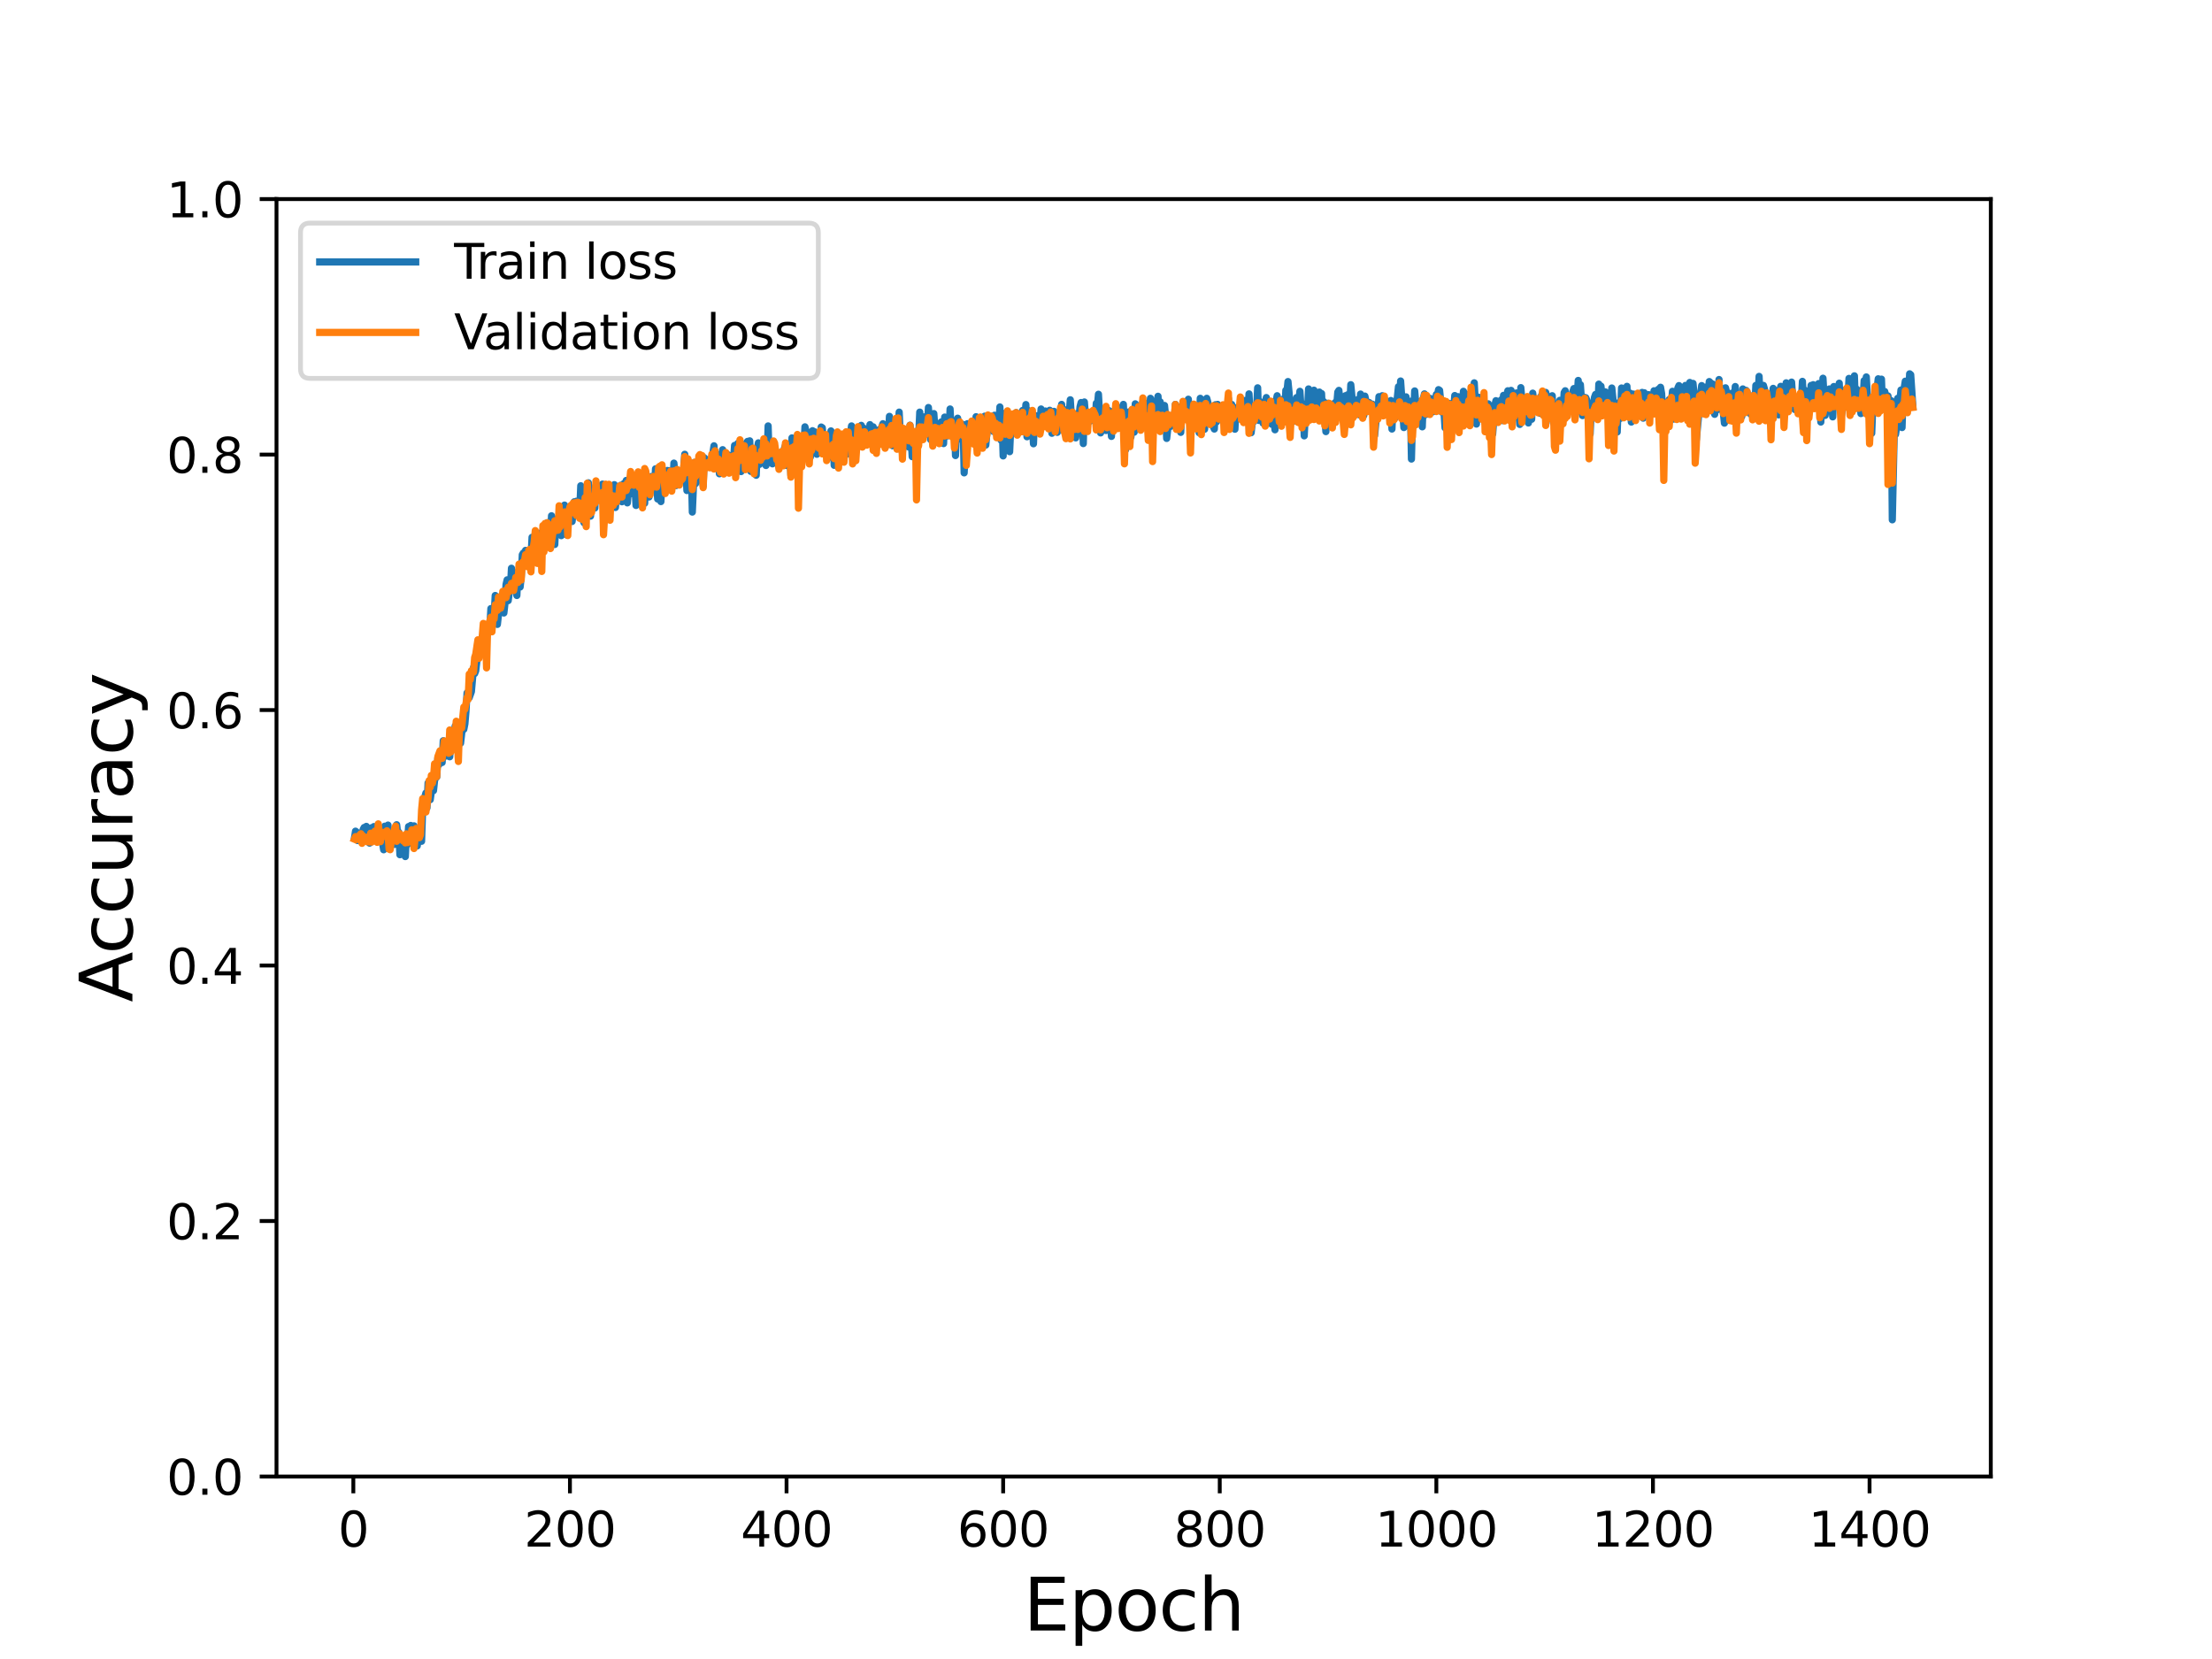<?xml version="1.0" encoding="utf-8" standalone="no"?>
<!DOCTYPE svg PUBLIC "-//W3C//DTD SVG 1.1//EN"
  "http://www.w3.org/Graphics/SVG/1.1/DTD/svg11.dtd">
<svg height="345.6pt" version="1.1" viewBox="0 0 460.8 345.6" width="460.8pt" xmlns="http://www.w3.org/2000/svg" xmlns:xlink="http://www.w3.org/1999/xlink">
 <defs>
  <style type="text/css">*{stroke-linecap:butt;stroke-linejoin:round;}</style>
 </defs>
 <g id="figure_1">
  <g id="patch_1">
   <path d="M 0 345.6 
L 460.8 345.6 
L 460.8 0 
L 0 0 
z
" style="fill:#ffffff;"/>
  </g>
  <g id="axes_1">
   <g id="patch_2">
    <path d="M 57.6 307.584 
L 414.72 307.584 
L 414.72 41.472 
L 57.6 41.472 
z
" style="fill:#ffffff;"/>
   </g>
   <g id="matplotlib.axis_1">
    <g id="xtick_1">
     <g id="line2d_1">
      <defs>
       <path d="M 0 0 
L 0 3.5 
" id="m230186d7c2" style="stroke:#000000;stroke-width:0.8;"/>
      </defs>
      <g>
       <use style="stroke:#000000;stroke-width:0.8;" x="73.607" xlink:href="#m230186d7c2" y="307.584"/>
      </g>
     </g>
     <g id="text_1">
      <!-- 0 -->
      <g transform="translate(70.426 322.182)scale(0.1 -0.1)">
       <defs>
        <path d="M 2034 4250 
Q 1547 4250 1301 3770 
Q 1056 3291 1056 2328 
Q 1056 1369 1301 889 
Q 1547 409 2034 409 
Q 2525 409 2770 889 
Q 3016 1369 3016 2328 
Q 3016 3291 2770 3770 
Q 2525 4250 2034 4250 
z
M 2034 4750 
Q 2819 4750 3233 4129 
Q 3647 3509 3647 2328 
Q 3647 1150 3233 529 
Q 2819 -91 2034 -91 
Q 1250 -91 836 529 
Q 422 1150 422 2328 
Q 422 3509 836 4129 
Q 1250 4750 2034 4750 
z
" id="DejaVuSans-30" transform="scale(0.016)"/>
       </defs>
       <use xlink:href="#DejaVuSans-30"/>
      </g>
     </g>
    </g>
    <g id="xtick_2">
     <g id="line2d_2">
      <g>
       <use style="stroke:#000000;stroke-width:0.8;" x="118.729" xlink:href="#m230186d7c2" y="307.584"/>
      </g>
     </g>
     <g id="text_2">
      <!-- 200 -->
      <g transform="translate(109.186 322.182)scale(0.1 -0.1)">
       <defs>
        <path d="M 1228 531 
L 3431 531 
L 3431 0 
L 469 0 
L 469 531 
Q 828 903 1448 1529 
Q 2069 2156 2228 2338 
Q 2531 2678 2651 2914 
Q 2772 3150 2772 3378 
Q 2772 3750 2511 3984 
Q 2250 4219 1831 4219 
Q 1534 4219 1204 4116 
Q 875 4013 500 3803 
L 500 4441 
Q 881 4594 1212 4672 
Q 1544 4750 1819 4750 
Q 2544 4750 2975 4387 
Q 3406 4025 3406 3419 
Q 3406 3131 3298 2873 
Q 3191 2616 2906 2266 
Q 2828 2175 2409 1742 
Q 1991 1309 1228 531 
z
" id="DejaVuSans-32" transform="scale(0.016)"/>
       </defs>
       <use xlink:href="#DejaVuSans-32"/>
       <use x="63.623" xlink:href="#DejaVuSans-30"/>
       <use x="127.246" xlink:href="#DejaVuSans-30"/>
      </g>
     </g>
    </g>
    <g id="xtick_3">
     <g id="line2d_3">
      <g>
       <use style="stroke:#000000;stroke-width:0.8;" x="163.852" xlink:href="#m230186d7c2" y="307.584"/>
      </g>
     </g>
     <g id="text_3">
      <!-- 400 -->
      <g transform="translate(154.308 322.182)scale(0.1 -0.1)">
       <defs>
        <path d="M 2419 4116 
L 825 1625 
L 2419 1625 
L 2419 4116 
z
M 2253 4666 
L 3047 4666 
L 3047 1625 
L 3713 1625 
L 3713 1100 
L 3047 1100 
L 3047 0 
L 2419 0 
L 2419 1100 
L 313 1100 
L 313 1709 
L 2253 4666 
z
" id="DejaVuSans-34" transform="scale(0.016)"/>
       </defs>
       <use xlink:href="#DejaVuSans-34"/>
       <use x="63.623" xlink:href="#DejaVuSans-30"/>
       <use x="127.246" xlink:href="#DejaVuSans-30"/>
      </g>
     </g>
    </g>
    <g id="xtick_4">
     <g id="line2d_4">
      <g>
       <use style="stroke:#000000;stroke-width:0.8;" x="208.974" xlink:href="#m230186d7c2" y="307.584"/>
      </g>
     </g>
     <g id="text_4">
      <!-- 600 -->
      <g transform="translate(199.43 322.182)scale(0.1 -0.1)">
       <defs>
        <path d="M 2113 2584 
Q 1688 2584 1439 2293 
Q 1191 2003 1191 1497 
Q 1191 994 1439 701 
Q 1688 409 2113 409 
Q 2538 409 2786 701 
Q 3034 994 3034 1497 
Q 3034 2003 2786 2293 
Q 2538 2584 2113 2584 
z
M 3366 4563 
L 3366 3988 
Q 3128 4100 2886 4159 
Q 2644 4219 2406 4219 
Q 1781 4219 1451 3797 
Q 1122 3375 1075 2522 
Q 1259 2794 1537 2939 
Q 1816 3084 2150 3084 
Q 2853 3084 3261 2657 
Q 3669 2231 3669 1497 
Q 3669 778 3244 343 
Q 2819 -91 2113 -91 
Q 1303 -91 875 529 
Q 447 1150 447 2328 
Q 447 3434 972 4092 
Q 1497 4750 2381 4750 
Q 2619 4750 2861 4703 
Q 3103 4656 3366 4563 
z
" id="DejaVuSans-36" transform="scale(0.016)"/>
       </defs>
       <use xlink:href="#DejaVuSans-36"/>
       <use x="63.623" xlink:href="#DejaVuSans-30"/>
       <use x="127.246" xlink:href="#DejaVuSans-30"/>
      </g>
     </g>
    </g>
    <g id="xtick_5">
     <g id="line2d_5">
      <g>
       <use style="stroke:#000000;stroke-width:0.8;" x="254.096" xlink:href="#m230186d7c2" y="307.584"/>
      </g>
     </g>
     <g id="text_5">
      <!-- 800 -->
      <g transform="translate(244.552 322.182)scale(0.1 -0.1)">
       <defs>
        <path d="M 2034 2216 
Q 1584 2216 1326 1975 
Q 1069 1734 1069 1313 
Q 1069 891 1326 650 
Q 1584 409 2034 409 
Q 2484 409 2743 651 
Q 3003 894 3003 1313 
Q 3003 1734 2745 1975 
Q 2488 2216 2034 2216 
z
M 1403 2484 
Q 997 2584 770 2862 
Q 544 3141 544 3541 
Q 544 4100 942 4425 
Q 1341 4750 2034 4750 
Q 2731 4750 3128 4425 
Q 3525 4100 3525 3541 
Q 3525 3141 3298 2862 
Q 3072 2584 2669 2484 
Q 3125 2378 3379 2068 
Q 3634 1759 3634 1313 
Q 3634 634 3220 271 
Q 2806 -91 2034 -91 
Q 1263 -91 848 271 
Q 434 634 434 1313 
Q 434 1759 690 2068 
Q 947 2378 1403 2484 
z
M 1172 3481 
Q 1172 3119 1398 2916 
Q 1625 2713 2034 2713 
Q 2441 2713 2670 2916 
Q 2900 3119 2900 3481 
Q 2900 3844 2670 4047 
Q 2441 4250 2034 4250 
Q 1625 4250 1398 4047 
Q 1172 3844 1172 3481 
z
" id="DejaVuSans-38" transform="scale(0.016)"/>
       </defs>
       <use xlink:href="#DejaVuSans-38"/>
       <use x="63.623" xlink:href="#DejaVuSans-30"/>
       <use x="127.246" xlink:href="#DejaVuSans-30"/>
      </g>
     </g>
    </g>
    <g id="xtick_6">
     <g id="line2d_6">
      <g>
       <use style="stroke:#000000;stroke-width:0.8;" x="299.218" xlink:href="#m230186d7c2" y="307.584"/>
      </g>
     </g>
     <g id="text_6">
      <!-- 1000 -->
      <g transform="translate(286.493 322.182)scale(0.1 -0.1)">
       <defs>
        <path d="M 794 531 
L 1825 531 
L 1825 4091 
L 703 3866 
L 703 4441 
L 1819 4666 
L 2450 4666 
L 2450 531 
L 3481 531 
L 3481 0 
L 794 0 
L 794 531 
z
" id="DejaVuSans-31" transform="scale(0.016)"/>
       </defs>
       <use xlink:href="#DejaVuSans-31"/>
       <use x="63.623" xlink:href="#DejaVuSans-30"/>
       <use x="127.246" xlink:href="#DejaVuSans-30"/>
       <use x="190.869" xlink:href="#DejaVuSans-30"/>
      </g>
     </g>
    </g>
    <g id="xtick_7">
     <g id="line2d_7">
      <g>
       <use style="stroke:#000000;stroke-width:0.8;" x="344.341" xlink:href="#m230186d7c2" y="307.584"/>
      </g>
     </g>
     <g id="text_7">
      <!-- 1200 -->
      <g transform="translate(331.616 322.182)scale(0.1 -0.1)">
       <use xlink:href="#DejaVuSans-31"/>
       <use x="63.623" xlink:href="#DejaVuSans-32"/>
       <use x="127.246" xlink:href="#DejaVuSans-30"/>
       <use x="190.869" xlink:href="#DejaVuSans-30"/>
      </g>
     </g>
    </g>
    <g id="xtick_8">
     <g id="line2d_8">
      <g>
       <use style="stroke:#000000;stroke-width:0.8;" x="389.463" xlink:href="#m230186d7c2" y="307.584"/>
      </g>
     </g>
     <g id="text_8">
      <!-- 1400 -->
      <g transform="translate(376.738 322.182)scale(0.1 -0.1)">
       <use xlink:href="#DejaVuSans-31"/>
       <use x="63.623" xlink:href="#DejaVuSans-34"/>
       <use x="127.246" xlink:href="#DejaVuSans-30"/>
       <use x="190.869" xlink:href="#DejaVuSans-30"/>
      </g>
     </g>
    </g>
    <g id="text_9">
     <!-- Epoch -->
     <g transform="translate(213.194 339.66)scale(0.15 -0.15)">
      <defs>
       <path d="M 628 4666 
L 3578 4666 
L 3578 4134 
L 1259 4134 
L 1259 2753 
L 3481 2753 
L 3481 2222 
L 1259 2222 
L 1259 531 
L 3634 531 
L 3634 0 
L 628 0 
L 628 4666 
z
" id="DejaVuSans-45" transform="scale(0.016)"/>
       <path d="M 1159 525 
L 1159 -1331 
L 581 -1331 
L 581 3500 
L 1159 3500 
L 1159 2969 
Q 1341 3281 1617 3432 
Q 1894 3584 2278 3584 
Q 2916 3584 3314 3078 
Q 3713 2572 3713 1747 
Q 3713 922 3314 415 
Q 2916 -91 2278 -91 
Q 1894 -91 1617 61 
Q 1341 213 1159 525 
z
M 3116 1747 
Q 3116 2381 2855 2742 
Q 2594 3103 2138 3103 
Q 1681 3103 1420 2742 
Q 1159 2381 1159 1747 
Q 1159 1113 1420 752 
Q 1681 391 2138 391 
Q 2594 391 2855 752 
Q 3116 1113 3116 1747 
z
" id="DejaVuSans-70" transform="scale(0.016)"/>
       <path d="M 1959 3097 
Q 1497 3097 1228 2736 
Q 959 2375 959 1747 
Q 959 1119 1226 758 
Q 1494 397 1959 397 
Q 2419 397 2687 759 
Q 2956 1122 2956 1747 
Q 2956 2369 2687 2733 
Q 2419 3097 1959 3097 
z
M 1959 3584 
Q 2709 3584 3137 3096 
Q 3566 2609 3566 1747 
Q 3566 888 3137 398 
Q 2709 -91 1959 -91 
Q 1206 -91 779 398 
Q 353 888 353 1747 
Q 353 2609 779 3096 
Q 1206 3584 1959 3584 
z
" id="DejaVuSans-6f" transform="scale(0.016)"/>
       <path d="M 3122 3366 
L 3122 2828 
Q 2878 2963 2633 3030 
Q 2388 3097 2138 3097 
Q 1578 3097 1268 2742 
Q 959 2388 959 1747 
Q 959 1106 1268 751 
Q 1578 397 2138 397 
Q 2388 397 2633 464 
Q 2878 531 3122 666 
L 3122 134 
Q 2881 22 2623 -34 
Q 2366 -91 2075 -91 
Q 1284 -91 818 406 
Q 353 903 353 1747 
Q 353 2603 823 3093 
Q 1294 3584 2113 3584 
Q 2378 3584 2631 3529 
Q 2884 3475 3122 3366 
z
" id="DejaVuSans-63" transform="scale(0.016)"/>
       <path d="M 3513 2113 
L 3513 0 
L 2938 0 
L 2938 2094 
Q 2938 2591 2744 2837 
Q 2550 3084 2163 3084 
Q 1697 3084 1428 2787 
Q 1159 2491 1159 1978 
L 1159 0 
L 581 0 
L 581 4863 
L 1159 4863 
L 1159 2956 
Q 1366 3272 1645 3428 
Q 1925 3584 2291 3584 
Q 2894 3584 3203 3211 
Q 3513 2838 3513 2113 
z
" id="DejaVuSans-68" transform="scale(0.016)"/>
      </defs>
      <use xlink:href="#DejaVuSans-45"/>
      <use x="63.184" xlink:href="#DejaVuSans-70"/>
      <use x="126.66" xlink:href="#DejaVuSans-6f"/>
      <use x="187.842" xlink:href="#DejaVuSans-63"/>
      <use x="242.822" xlink:href="#DejaVuSans-68"/>
     </g>
    </g>
   </g>
   <g id="matplotlib.axis_2">
    <g id="ytick_1">
     <g id="line2d_9">
      <defs>
       <path d="M 0 0 
L -3.5 0 
" id="m0bc65094c3" style="stroke:#000000;stroke-width:0.8;"/>
      </defs>
      <g>
       <use style="stroke:#000000;stroke-width:0.8;" x="57.6" xlink:href="#m0bc65094c3" y="307.584"/>
      </g>
     </g>
     <g id="text_10">
      <!-- 0.0 -->
      <g transform="translate(34.697 311.383)scale(0.1 -0.1)">
       <defs>
        <path d="M 684 794 
L 1344 794 
L 1344 0 
L 684 0 
L 684 794 
z
" id="DejaVuSans-2e" transform="scale(0.016)"/>
       </defs>
       <use xlink:href="#DejaVuSans-30"/>
       <use x="63.623" xlink:href="#DejaVuSans-2e"/>
       <use x="95.41" xlink:href="#DejaVuSans-30"/>
      </g>
     </g>
    </g>
    <g id="ytick_2">
     <g id="line2d_10">
      <g>
       <use style="stroke:#000000;stroke-width:0.8;" x="57.6" xlink:href="#m0bc65094c3" y="254.362"/>
      </g>
     </g>
     <g id="text_11">
      <!-- 0.2 -->
      <g transform="translate(34.697 258.161)scale(0.1 -0.1)">
       <use xlink:href="#DejaVuSans-30"/>
       <use x="63.623" xlink:href="#DejaVuSans-2e"/>
       <use x="95.41" xlink:href="#DejaVuSans-32"/>
      </g>
     </g>
    </g>
    <g id="ytick_3">
     <g id="line2d_11">
      <g>
       <use style="stroke:#000000;stroke-width:0.8;" x="57.6" xlink:href="#m0bc65094c3" y="201.139"/>
      </g>
     </g>
     <g id="text_12">
      <!-- 0.4 -->
      <g transform="translate(34.697 204.938)scale(0.1 -0.1)">
       <use xlink:href="#DejaVuSans-30"/>
       <use x="63.623" xlink:href="#DejaVuSans-2e"/>
       <use x="95.41" xlink:href="#DejaVuSans-34"/>
      </g>
     </g>
    </g>
    <g id="ytick_4">
     <g id="line2d_12">
      <g>
       <use style="stroke:#000000;stroke-width:0.8;" x="57.6" xlink:href="#m0bc65094c3" y="147.917"/>
      </g>
     </g>
     <g id="text_13">
      <!-- 0.6 -->
      <g transform="translate(34.697 151.716)scale(0.1 -0.1)">
       <use xlink:href="#DejaVuSans-30"/>
       <use x="63.623" xlink:href="#DejaVuSans-2e"/>
       <use x="95.41" xlink:href="#DejaVuSans-36"/>
      </g>
     </g>
    </g>
    <g id="ytick_5">
     <g id="line2d_13">
      <g>
       <use style="stroke:#000000;stroke-width:0.8;" x="57.6" xlink:href="#m0bc65094c3" y="94.694"/>
      </g>
     </g>
     <g id="text_14">
      <!-- 0.8 -->
      <g transform="translate(34.697 98.494)scale(0.1 -0.1)">
       <use xlink:href="#DejaVuSans-30"/>
       <use x="63.623" xlink:href="#DejaVuSans-2e"/>
       <use x="95.41" xlink:href="#DejaVuSans-38"/>
      </g>
     </g>
    </g>
    <g id="ytick_6">
     <g id="line2d_14">
      <g>
       <use style="stroke:#000000;stroke-width:0.8;" x="57.6" xlink:href="#m0bc65094c3" y="41.472"/>
      </g>
     </g>
     <g id="text_15">
      <!-- 1.0 -->
      <g transform="translate(34.697 45.271)scale(0.1 -0.1)">
       <use xlink:href="#DejaVuSans-31"/>
       <use x="63.623" xlink:href="#DejaVuSans-2e"/>
       <use x="95.41" xlink:href="#DejaVuSans-30"/>
      </g>
     </g>
    </g>
    <g id="text_16">
     <!-- Accuracy -->
     <g transform="translate(27.577 208.77)rotate(-90)scale(0.15 -0.15)">
      <defs>
       <path d="M 2188 4044 
L 1331 1722 
L 3047 1722 
L 2188 4044 
z
M 1831 4666 
L 2547 4666 
L 4325 0 
L 3669 0 
L 3244 1197 
L 1141 1197 
L 716 0 
L 50 0 
L 1831 4666 
z
" id="DejaVuSans-41" transform="scale(0.016)"/>
       <path d="M 544 1381 
L 544 3500 
L 1119 3500 
L 1119 1403 
Q 1119 906 1312 657 
Q 1506 409 1894 409 
Q 2359 409 2629 706 
Q 2900 1003 2900 1516 
L 2900 3500 
L 3475 3500 
L 3475 0 
L 2900 0 
L 2900 538 
Q 2691 219 2414 64 
Q 2138 -91 1772 -91 
Q 1169 -91 856 284 
Q 544 659 544 1381 
z
M 1991 3584 
L 1991 3584 
z
" id="DejaVuSans-75" transform="scale(0.016)"/>
       <path d="M 2631 2963 
Q 2534 3019 2420 3045 
Q 2306 3072 2169 3072 
Q 1681 3072 1420 2755 
Q 1159 2438 1159 1844 
L 1159 0 
L 581 0 
L 581 3500 
L 1159 3500 
L 1159 2956 
Q 1341 3275 1631 3429 
Q 1922 3584 2338 3584 
Q 2397 3584 2469 3576 
Q 2541 3569 2628 3553 
L 2631 2963 
z
" id="DejaVuSans-72" transform="scale(0.016)"/>
       <path d="M 2194 1759 
Q 1497 1759 1228 1600 
Q 959 1441 959 1056 
Q 959 750 1161 570 
Q 1363 391 1709 391 
Q 2188 391 2477 730 
Q 2766 1069 2766 1631 
L 2766 1759 
L 2194 1759 
z
M 3341 1997 
L 3341 0 
L 2766 0 
L 2766 531 
Q 2569 213 2275 61 
Q 1981 -91 1556 -91 
Q 1019 -91 701 211 
Q 384 513 384 1019 
Q 384 1609 779 1909 
Q 1175 2209 1959 2209 
L 2766 2209 
L 2766 2266 
Q 2766 2663 2505 2880 
Q 2244 3097 1772 3097 
Q 1472 3097 1187 3025 
Q 903 2953 641 2809 
L 641 3341 
Q 956 3463 1253 3523 
Q 1550 3584 1831 3584 
Q 2591 3584 2966 3190 
Q 3341 2797 3341 1997 
z
" id="DejaVuSans-61" transform="scale(0.016)"/>
       <path d="M 2059 -325 
Q 1816 -950 1584 -1140 
Q 1353 -1331 966 -1331 
L 506 -1331 
L 506 -850 
L 844 -850 
Q 1081 -850 1212 -737 
Q 1344 -625 1503 -206 
L 1606 56 
L 191 3500 
L 800 3500 
L 1894 763 
L 2988 3500 
L 3597 3500 
L 2059 -325 
z
" id="DejaVuSans-79" transform="scale(0.016)"/>
      </defs>
      <use xlink:href="#DejaVuSans-41"/>
      <use x="66.658" xlink:href="#DejaVuSans-63"/>
      <use x="121.639" xlink:href="#DejaVuSans-63"/>
      <use x="176.619" xlink:href="#DejaVuSans-75"/>
      <use x="239.998" xlink:href="#DejaVuSans-72"/>
      <use x="281.111" xlink:href="#DejaVuSans-61"/>
      <use x="342.391" xlink:href="#DejaVuSans-63"/>
      <use x="397.371" xlink:href="#DejaVuSans-79"/>
     </g>
    </g>
   </g>
   <g id="line2d_15">
    <path clip-path="url(#pad4d78f185)" d="M 73.833 174.605 
L 74.058 173.147 
L 74.284 173.339 
L 74.51 175.103 
L 74.735 174.72 
L 74.961 173.646 
L 75.186 174.988 
L 75.412 174.605 
L 75.638 172.802 
L 75.863 172.38 
L 76.089 174.605 
L 76.314 172.15 
L 76.54 174.068 
L 76.991 175.64 
L 77.217 173.454 
L 77.443 172.418 
L 77.668 174.988 
L 77.894 172.188 
L 78.119 173.991 
L 78.345 172.649 
L 78.571 173.607 
L 78.796 172.342 
L 79.022 174.451 
L 79.247 173.953 
L 79.473 174.451 
L 79.924 177.021 
L 80.15 172.112 
L 80.375 172.649 
L 80.601 176.638 
L 80.827 171.881 
L 81.052 176.599 
L 81.278 173.914 
L 81.504 173.377 
L 81.729 174.873 
L 81.955 174.605 
L 82.18 175.909 
L 82.406 175.602 
L 82.632 171.805 
L 82.857 173.723 
L 83.083 173.377 
L 83.308 178.057 
L 83.534 175.142 
L 83.76 175.794 
L 83.985 176.101 
L 84.211 174.912 
L 84.436 178.44 
L 84.662 174.106 
L 84.888 175.909 
L 85.113 172.188 
L 85.339 174.144 
L 85.565 171.958 
L 85.79 172.457 
L 86.016 174.451 
L 86.241 172.035 
L 86.467 173.607 
L 86.693 173.492 
L 86.918 176.216 
L 87.369 173.301 
L 87.595 173.876 
L 87.821 175.257 
L 88.046 168.545 
L 88.272 168.89 
L 88.497 166.013 
L 88.723 165.208 
L 88.949 168.276 
L 89.174 163.098 
L 89.4 166.435 
L 89.626 166.588 
L 89.851 164.977 
L 90.077 164.172 
L 90.302 164.709 
L 90.528 162.638 
L 90.754 161.832 
L 90.979 161.871 
L 91.205 157.958 
L 91.43 159.301 
L 91.882 157.191 
L 92.107 158.841 
L 92.333 154.315 
L 92.558 157.383 
L 92.784 156.578 
L 93.01 157.498 
L 93.235 155.35 
L 93.687 157.651 
L 93.912 153.893 
L 94.138 153.432 
L 94.363 153.778 
L 94.589 153.164 
L 94.815 151.246 
L 95.04 155.005 
L 95.266 153.164 
L 95.491 154.161 
L 95.717 153.241 
L 95.943 154.813 
L 96.394 150.978 
L 96.619 151.936 
L 96.845 150.786 
L 97.071 148.216 
L 97.296 144.342 
L 97.522 145.531 
L 97.748 145.339 
L 98.199 144.074 
L 98.65 139.011 
L 98.876 140.315 
L 99.101 139.739 
L 99.327 137.86 
L 99.552 133.871 
L 99.778 135.367 
L 100.004 134.139 
L 100.229 134.983 
L 100.455 134.907 
L 101.132 130.112 
L 101.357 132.644 
L 101.583 130.496 
L 101.809 131.57 
L 102.034 130.687 
L 102.26 126.775 
L 102.485 129.959 
L 102.711 128.616 
L 102.937 128.233 
L 103.162 124.052 
L 103.388 128.194 
L 103.613 130.074 
L 104.065 126.161 
L 104.29 126.507 
L 104.516 124.09 
L 104.741 127.466 
L 104.967 127.696 
L 105.193 125.701 
L 105.418 121.751 
L 105.644 120.792 
L 105.87 125.126 
L 106.095 123.361 
L 106.321 122.671 
L 106.546 118.375 
L 106.772 120.753 
L 106.998 119.909 
L 107.223 122.364 
L 107.449 122.211 
L 107.674 124.052 
L 107.9 119.104 
L 108.126 120.178 
L 108.351 122.288 
L 108.577 120.178 
L 108.802 115.575 
L 109.028 115.192 
L 109.254 115.805 
L 109.479 114.655 
L 109.705 116.994 
L 109.931 117.225 
L 110.156 115.959 
L 110.382 116.956 
L 110.607 116.534 
L 110.833 111.931 
L 111.284 113.005 
L 111.51 111.663 
L 111.735 115.115 
L 111.961 114.578 
L 112.187 113.734 
L 112.412 111.088 
L 112.638 113.581 
L 112.863 111.088 
L 113.089 113.773 
L 113.315 111.164 
L 113.54 111.279 
L 113.766 111.011 
L 113.992 108.901 
L 114.217 110.589 
L 114.443 109.016 
L 114.668 111.893 
L 114.894 107.444 
L 115.12 112.2 
L 115.345 112.353 
L 115.571 113.427 
L 115.796 108.134 
L 116.022 109.17 
L 116.473 107.789 
L 116.699 110.397 
L 116.924 111.586 
L 117.15 107.597 
L 117.376 108.249 
L 117.601 105.219 
L 117.827 107.252 
L 118.053 111.433 
L 118.278 107.482 
L 118.504 106.178 
L 118.729 106.562 
L 118.955 106.063 
L 119.181 108.633 
L 119.632 104.529 
L 119.857 106.677 
L 120.083 104.414 
L 120.309 106.562 
L 120.534 106.178 
L 120.76 106.485 
L 120.985 101.192 
L 121.211 106.101 
L 121.437 108.326 
L 121.662 108.901 
L 121.888 104.299 
L 122.114 107.521 
L 122.339 102.074 
L 122.565 100.578 
L 123.016 107.521 
L 123.242 104.26 
L 123.693 103.225 
L 123.918 105.833 
L 124.144 101.192 
L 124.37 101.614 
L 124.595 102.304 
L 124.821 103.532 
L 125.046 102.458 
L 125.272 103.532 
L 125.498 100.847 
L 125.949 105.066 
L 126.175 101.537 
L 126.626 106.945 
L 127.077 101.614 
L 127.303 102.304 
L 127.528 102.381 
L 127.754 101.384 
L 127.979 100.962 
L 128.205 105.718 
L 128.431 103.378 
L 128.656 104.337 
L 128.882 101.614 
L 129.107 103.186 
L 129.333 101.077 
L 129.559 104.529 
L 129.784 103.685 
L 130.01 100.693 
L 130.236 102.266 
L 130.461 100.08 
L 130.687 104.759 
L 130.912 102.266 
L 131.138 101.614 
L 131.364 102.88 
L 131.589 101.729 
L 131.815 102.343 
L 132.266 101.23 
L 132.492 105.296 
L 133.168 99.696 
L 133.394 103.953 
L 133.62 104.797 
L 133.845 103.378 
L 134.071 99.849 
L 134.297 104.836 
L 134.522 98.43 
L 134.748 100.08 
L 134.973 99.274 
L 135.199 103.532 
L 135.425 100.54 
L 135.65 99.274 
L 135.876 99.696 
L 136.101 101.921 
L 136.327 101.921 
L 136.553 97.663 
L 137.004 103.953 
L 137.229 97.548 
L 137.455 99.044 
L 137.681 104.49 
L 137.906 99.811 
L 138.132 98.354 
L 138.358 99.619 
L 138.583 98.545 
L 138.809 99.773 
L 139.034 98.008 
L 139.26 101.806 
L 139.486 98.047 
L 139.711 99.964 
L 139.937 99.197 
L 140.162 100.923 
L 140.388 96.474 
L 140.839 101.154 
L 141.29 99.926 
L 141.516 98.123 
L 141.742 98.162 
L 141.967 99.696 
L 142.193 98.008 
L 142.419 97.778 
L 142.644 94.633 
L 142.87 97.356 
L 143.095 102.189 
L 143.321 96.934 
L 143.772 101.038 
L 143.998 96.743 
L 144.223 106.677 
L 144.675 96.321 
L 144.9 100.732 
L 145.126 99.236 
L 145.351 96.397 
L 145.577 96.704 
L 145.803 97.663 
L 146.028 96.282 
L 146.48 101.23 
L 146.705 95.362 
L 147.156 95.822 
L 147.382 97.126 
L 147.608 97.165 
L 147.833 96.321 
L 148.059 97.356 
L 148.736 92.869 
L 148.961 96.167 
L 149.187 96.896 
L 149.412 95.132 
L 149.638 94.671 
L 149.864 98.699 
L 150.315 97.395 
L 150.541 93.674 
L 150.766 97.088 
L 150.992 94.671 
L 151.217 97.049 
L 151.443 96.206 
L 151.669 94.748 
L 151.894 95.554 
L 152.345 98.162 
L 152.571 96.819 
L 152.797 96.206 
L 153.022 92.792 
L 153.248 95.132 
L 153.473 95.899 
L 153.699 92.37 
L 153.925 97.28 
L 154.15 93.751 
L 154.376 98.238 
L 154.602 95.707 
L 154.827 96.743 
L 155.053 94.365 
L 155.278 97.165 
L 155.504 92.255 
L 155.73 91.948 
L 155.955 92.293 
L 156.181 91.833 
L 156.406 98.2 
L 156.858 96.474 
L 157.083 97.893 
L 157.309 94.211 
L 157.534 99.006 
L 157.76 93.597 
L 157.986 92.255 
L 158.211 96.743 
L 158.437 94.786 
L 158.663 95.822 
L 158.888 94.671 
L 159.114 95.093 
L 159.339 94.173 
L 159.565 96.973 
L 159.791 95.362 
L 160.016 88.726 
L 160.242 95.86 
L 160.467 93.712 
L 160.693 93.789 
L 160.919 96.628 
L 161.144 93.597 
L 161.37 94.518 
L 161.595 94.671 
L 161.821 96.551 
L 162.047 94.288 
L 162.272 97.28 
L 162.724 94.211 
L 162.949 96.014 
L 163.175 95.554 
L 163.4 93.406 
L 163.626 92.754 
L 163.852 96.973 
L 164.303 93.597 
L 164.528 93.789 
L 164.754 98.967 
L 164.98 91.219 
L 165.205 92.025 
L 165.431 91.718 
L 165.656 95.745 
L 165.882 94.556 
L 166.333 94.096 
L 166.559 92.869 
L 166.785 94.441 
L 167.01 92.063 
L 167.236 93.943 
L 167.461 93.597 
L 167.687 88.918 
L 167.913 89.839 
L 168.138 93.712 
L 168.364 91.488 
L 168.815 95.208 
L 169.041 91.143 
L 169.266 89.723 
L 169.492 90.222 
L 169.717 89.954 
L 169.943 91.219 
L 170.169 94.633 
L 170.394 92.063 
L 170.62 91.334 
L 170.846 91.373 
L 171.071 88.956 
L 171.297 89.11 
L 171.522 91.756 
L 171.974 93.329 
L 172.199 93.022 
L 172.65 95.285 
L 173.102 89.762 
L 173.327 91.68 
L 173.553 91.795 
L 173.778 96.934 
L 174.004 92.447 
L 174.23 90.989 
L 174.907 94.326 
L 175.132 91.68 
L 175.358 91.45 
L 175.583 93.521 
L 175.809 91.718 
L 176.035 92.408 
L 176.26 90.529 
L 176.486 94.595 
L 176.711 90.989 
L 176.937 90.376 
L 177.163 90.414 
L 177.388 88.726 
L 177.614 93.022 
L 177.839 92.677 
L 178.065 91.066 
L 178.291 92.178 
L 178.516 90.145 
L 178.742 91.641 
L 178.968 90.874 
L 179.193 88.918 
L 179.419 88.611 
L 179.644 91.296 
L 179.87 89.148 
L 180.321 90.874 
L 180.547 89.57 
L 180.998 92.447 
L 181.224 88.458 
L 181.449 90.951 
L 181.675 90.452 
L 181.901 88.918 
L 182.126 91.219 
L 182.352 89.532 
L 182.577 92.83 
L 182.803 90.299 
L 183.029 90.491 
L 183.254 89.455 
L 183.48 90.491 
L 183.705 88.918 
L 183.931 88.266 
L 184.608 92.83 
L 184.833 88.496 
L 185.059 91.68 
L 185.285 86.732 
L 185.51 91.565 
L 185.736 91.488 
L 185.962 92.869 
L 186.187 91.68 
L 186.413 91.296 
L 186.638 89.8 
L 187.09 89.34 
L 187.315 85.85 
L 187.541 90.644 
L 187.992 94.326 
L 188.218 91.488 
L 188.443 92.907 
L 188.669 89.839 
L 188.894 91.296 
L 189.12 89.685 
L 189.346 93.137 
L 189.571 88.573 
L 189.797 91.104 
L 190.023 95.132 
L 190.248 90.913 
L 190.474 92.485 
L 190.699 91.411 
L 190.925 94.134 
L 191.151 93.137 
L 191.376 90.989 
L 191.602 85.85 
L 191.827 90.452 
L 192.053 87.039 
L 192.279 87.345 
L 192.504 86.847 
L 192.73 90.069 
L 193.181 89.187 
L 193.407 84.891 
L 193.858 91.565 
L 194.084 89.992 
L 194.309 90.299 
L 194.535 86.156 
L 194.76 89.263 
L 194.986 89.915 
L 195.212 89.532 
L 195.437 88.228 
L 195.663 88.496 
L 195.888 90.222 
L 196.114 87.882 
L 196.34 89.225 
L 196.565 92.408 
L 196.791 86.885 
L 197.016 89.685 
L 197.242 88.496 
L 197.468 90.797 
L 197.693 90.491 
L 197.919 85.198 
L 198.145 89.762 
L 198.37 89.187 
L 198.596 88.918 
L 198.821 87.767 
L 199.047 94.902 
L 199.273 88.765 
L 199.498 87.115 
L 199.724 88.496 
L 199.949 91.45 
L 200.175 89.493 
L 200.401 89.187 
L 200.626 88.419 
L 200.852 98.507 
L 201.303 88.611 
L 201.529 88.266 
L 201.754 89.57 
L 201.98 89.033 
L 202.206 88.956 
L 202.431 90.874 
L 202.657 89.493 
L 202.882 91.334 
L 203.108 89.532 
L 203.334 86.808 
L 203.559 91.143 
L 203.785 91.91 
L 204.01 90.299 
L 204.236 90.721 
L 204.462 87.691 
L 204.687 87.537 
L 204.913 90.145 
L 205.138 86.693 
L 205.364 92.715 
L 205.59 90.184 
L 205.815 88.956 
L 206.041 89.263 
L 206.267 87.269 
L 206.492 87.921 
L 206.718 87.767 
L 206.943 89.877 
L 207.169 86.502 
L 207.395 88.573 
L 207.62 88.113 
L 207.846 88.419 
L 208.071 88.419 
L 208.297 84.776 
L 208.523 91.68 
L 208.748 87.614 
L 208.974 94.978 
L 209.199 87.422 
L 209.425 86.08 
L 209.651 90.491 
L 209.876 86.655 
L 210.102 88.036 
L 210.328 94.096 
L 210.553 89.187 
L 210.779 89.302 
L 211.004 88.189 
L 211.23 89.34 
L 211.456 89.378 
L 211.681 85.965 
L 211.907 87.537 
L 212.132 86.425 
L 212.358 88.151 
L 212.584 88.381 
L 212.809 87.537 
L 213.035 85.504 
L 213.26 89.877 
L 213.712 84.277 
L 213.937 90.989 
L 214.163 85.504 
L 214.389 88.765 
L 214.614 88.534 
L 214.84 89.033 
L 215.065 89.071 
L 215.291 92.447 
L 215.517 86.924 
L 215.968 86.617 
L 216.193 89.263 
L 216.419 88.458 
L 216.645 88.496 
L 216.87 85.198 
L 217.096 87.806 
L 217.321 86.156 
L 217.547 86.08 
L 217.773 85.619 
L 217.998 86.31 
L 218.224 87.461 
L 218.45 86.962 
L 218.675 85.466 
L 218.901 86.847 
L 219.126 90.26 
L 219.578 85.696 
L 220.029 87.23 
L 220.254 90.069 
L 220.48 86.08 
L 220.706 86.425 
L 220.931 88.88 
L 221.157 84.239 
L 221.382 87.23 
L 221.608 87.384 
L 221.834 89.532 
L 222.059 89.915 
L 222.511 85.198 
L 222.736 85.965 
L 222.962 83.28 
L 223.413 90.299 
L 223.639 87.499 
L 223.864 86.233 
L 224.09 91.219 
L 224.315 89.225 
L 224.541 89.225 
L 224.992 84.737 
L 225.218 83.855 
L 225.443 85.274 
L 225.669 92.408 
L 225.895 83.74 
L 226.346 89.187 
L 226.572 85.926 
L 226.797 87.576 
L 227.023 87.767 
L 227.248 87.576 
L 227.474 87.192 
L 227.7 87.115 
L 227.925 87.614 
L 228.151 87.806 
L 228.376 84.008 
L 228.602 84.661 
L 228.828 82.129 
L 229.279 90.184 
L 229.504 85.658 
L 229.73 86.732 
L 229.956 89.532 
L 230.181 86.77 
L 230.407 89.685 
L 230.633 86.693 
L 230.858 85.428 
L 231.084 89.033 
L 231.309 86.693 
L 231.535 90.913 
L 231.761 85.735 
L 231.986 85.658 
L 232.212 88.113 
L 232.437 87.691 
L 232.663 86.54 
L 232.889 87.882 
L 233.114 84.929 
L 233.34 88.113 
L 233.565 85.888 
L 233.791 87.499 
L 234.017 84.239 
L 234.468 93.712 
L 234.694 88.956 
L 235.145 85.811 
L 235.37 86.387 
L 235.596 91.028 
L 235.822 86.502 
L 236.047 86.54 
L 236.273 90.03 
L 236.498 84.124 
L 236.724 87.039 
L 237.175 84.545 
L 237.401 88.419 
L 237.626 86.156 
L 237.852 86.118 
L 238.078 83.817 
L 238.303 86.808 
L 238.755 85.504 
L 238.98 84.047 
L 239.206 88.113 
L 239.657 82.973 
L 239.883 89.723 
L 240.108 86.31 
L 240.334 89.417 
L 240.559 86.502 
L 240.785 88.956 
L 241.011 84.008 
L 241.236 82.551 
L 241.462 86.808 
L 241.687 83.702 
L 241.913 85.85 
L 242.139 84.507 
L 242.364 88.534 
L 242.59 84.469 
L 242.816 86.655 
L 243.041 91.334 
L 243.492 87.422 
L 243.944 88.803 
L 244.169 86.578 
L 244.395 86.463 
L 244.62 87.844 
L 244.846 84.239 
L 245.072 87.652 
L 245.297 87.307 
L 245.523 85.811 
L 245.974 90.069 
L 246.2 84.545 
L 246.425 86.348 
L 246.651 84.315 
L 246.877 85.121 
L 247.102 85.466 
L 247.328 85.543 
L 247.553 83.165 
L 247.779 87.537 
L 248.005 86.003 
L 248.23 85.619 
L 248.456 86.617 
L 248.681 84.661 
L 248.907 85.389 
L 249.133 85.236 
L 249.358 86.847 
L 249.584 85.198 
L 249.809 90.145 
L 250.035 82.973 
L 250.712 86.54 
L 250.938 89.417 
L 251.163 84.814 
L 251.389 82.973 
L 251.614 83.778 
L 251.84 86.041 
L 252.066 85.351 
L 252.291 87.422 
L 252.517 85.466 
L 252.742 88.841 
L 252.968 89.378 
L 253.194 84.315 
L 253.419 87.882 
L 253.645 84.239 
L 253.87 85.428 
L 254.096 85.274 
L 254.322 85.811 
L 254.773 85.236 
L 254.999 85.888 
L 255.224 87.384 
L 255.45 85.044 
L 255.675 86.156 
L 255.901 83.011 
L 256.127 87.269 
L 256.578 84.239 
L 256.803 88.381 
L 257.029 85.504 
L 257.255 89.417 
L 257.48 84.929 
L 257.706 86.808 
L 257.931 87.115 
L 258.157 86.463 
L 258.383 86.732 
L 258.608 84.047 
L 259.06 86.578 
L 259.285 83.433 
L 259.511 86.003 
L 259.736 85.121 
L 259.962 86.271 
L 260.188 82.052 
L 260.639 90.145 
L 260.864 88.113 
L 261.09 87.921 
L 261.316 84.545 
L 261.541 84.699 
L 261.767 85.274 
L 261.992 80.787 
L 262.218 87.576 
L 262.444 83.625 
L 262.669 86.041 
L 263.121 88.151 
L 263.572 84.277 
L 263.797 82.819 
L 264.023 84.392 
L 264.249 84.852 
L 264.474 83.893 
L 264.7 85.236 
L 264.925 88.381 
L 265.151 83.702 
L 265.602 89.532 
L 265.828 83.625 
L 266.053 82.436 
L 266.279 84.469 
L 266.505 85.313 
L 266.73 84.584 
L 266.956 87.384 
L 267.182 83.203 
L 267.407 87.192 
L 267.633 86.617 
L 267.858 81.324 
L 268.084 81.669 
L 268.31 79.483 
L 268.535 81.746 
L 268.761 85.351 
L 268.986 85.926 
L 269.212 85.389 
L 269.438 87.767 
L 270.114 82.819 
L 270.34 83.011 
L 270.566 83.817 
L 270.791 81.515 
L 271.017 84.661 
L 271.243 85.351 
L 271.468 84.392 
L 271.694 90.797 
L 271.919 86.233 
L 272.145 84.047 
L 272.371 85.85 
L 272.596 81.017 
L 273.047 85.006 
L 273.273 86.041 
L 273.724 81.285 
L 273.95 84.43 
L 274.175 82.858 
L 274.401 82.091 
L 274.627 83.356 
L 274.852 81.669 
L 275.078 85.236 
L 275.304 81.976 
L 275.529 87.23 
L 275.755 83.663 
L 276.206 89.915 
L 276.432 85.044 
L 276.657 84.008 
L 276.883 86.732 
L 277.108 84.967 
L 277.334 84.277 
L 277.56 84.661 
L 277.785 84.124 
L 278.011 85.428 
L 278.236 83.778 
L 278.462 84.354 
L 278.688 81.669 
L 278.913 81.324 
L 279.365 85.888 
L 279.59 86.08 
L 279.816 85.121 
L 280.041 85.658 
L 280.267 82.436 
L 280.493 84.776 
L 280.718 82.244 
L 280.944 86.924 
L 281.169 85.159 
L 281.395 80.135 
L 281.621 82.474 
L 281.846 83.548 
L 282.072 85.236 
L 282.523 84.737 
L 282.974 83.165 
L 283.2 86.425 
L 283.426 82.091 
L 283.651 84.814 
L 283.877 82.935 
L 284.102 86.54 
L 284.328 82.513 
L 284.779 84.469 
L 285.005 84.699 
L 285.23 83.855 
L 285.456 84.545 
L 285.682 85.619 
L 285.907 84.2 
L 286.133 84.967 
L 286.358 90.721 
L 286.81 86.041 
L 287.035 85.926 
L 287.261 82.628 
L 287.712 86.003 
L 287.938 82.436 
L 288.163 85.965 
L 288.389 83.088 
L 288.615 85.735 
L 288.84 84.085 
L 289.066 84.967 
L 289.291 83.855 
L 289.743 83.433 
L 289.968 89.378 
L 290.194 84.392 
L 290.419 83.625 
L 290.645 87.039 
L 291.322 80.556 
L 291.548 84.814 
L 291.773 79.367 
L 292.45 89.071 
L 292.901 82.666 
L 293.127 86.732 
L 293.352 87.537 
L 293.578 86.502 
L 293.804 83.587 
L 294.029 95.63 
L 294.255 86.885 
L 294.481 86.578 
L 294.706 81.439 
L 294.932 83.932 
L 295.157 84.047 
L 295.383 83.663 
L 295.609 84.124 
L 295.834 83.893 
L 296.06 84.929 
L 296.285 88.918 
L 296.511 83.011 
L 296.737 82.052 
L 296.962 86.387 
L 297.188 85.198 
L 297.413 86.271 
L 297.639 85.006 
L 297.865 82.973 
L 298.09 85.696 
L 298.316 83.088 
L 298.542 85.773 
L 298.767 85.504 
L 299.218 82.167 
L 299.444 82.398 
L 299.67 81.17 
L 299.895 81.324 
L 300.346 85.85 
L 300.572 84.085 
L 300.798 85.581 
L 301.023 89.11 
L 301.249 84.008 
L 301.474 84.891 
L 301.7 90.529 
L 301.926 84.047 
L 302.377 86.847 
L 302.603 86.77 
L 302.828 85.428 
L 303.054 82.398 
L 303.505 82.973 
L 303.731 82.628 
L 303.956 84.239 
L 304.182 84.162 
L 304.407 83.587 
L 304.633 84.584 
L 304.859 81.515 
L 305.084 85.082 
L 305.31 82.052 
L 305.535 83.932 
L 305.761 86.808 
L 305.987 87.537 
L 306.212 83.855 
L 306.438 82.973 
L 306.664 85.504 
L 307.115 79.751 
L 307.566 88.343 
L 307.792 84.469 
L 308.017 82.743 
L 308.243 82.973 
L 308.468 84.008 
L 308.694 83.05 
L 308.92 83.587 
L 309.371 88.189 
L 309.596 87.499 
L 310.048 84.124 
L 310.273 85.351 
L 310.499 85.735 
L 310.725 89.532 
L 310.95 90.414 
L 311.401 84.43 
L 311.627 83.472 
L 311.853 86.425 
L 312.078 85.121 
L 312.529 86.271 
L 312.755 83.28 
L 312.981 87.614 
L 313.206 82.359 
L 313.432 86.693 
L 313.657 86.502 
L 313.883 82.398 
L 314.109 81.4 
L 314.334 84.162 
L 314.56 85.006 
L 314.786 81.324 
L 315.237 84.2 
L 315.462 82.743 
L 315.688 83.011 
L 315.914 81.861 
L 316.139 84.852 
L 316.365 86.041 
L 316.59 88.419 
L 316.816 80.748 
L 317.042 83.356 
L 317.718 84.469 
L 317.944 85.466 
L 318.17 83.74 
L 318.395 88.113 
L 318.621 84.737 
L 318.847 85.658 
L 319.072 87.345 
L 319.298 81.899 
L 319.523 83.778 
L 319.749 84.699 
L 319.975 84.047 
L 320.2 83.817 
L 320.426 84.622 
L 320.651 84.776 
L 320.877 86.118 
L 321.103 82.398 
L 321.328 81.937 
L 321.554 82.052 
L 321.779 85.888 
L 322.005 81.746 
L 322.456 83.433 
L 322.682 86.195 
L 322.908 84.239 
L 323.133 84.967 
L 323.359 82.436 
L 323.584 88.074 
L 323.81 87.115 
L 324.036 90.951 
L 324.261 90.03 
L 324.487 86.425 
L 324.938 83.395 
L 325.164 87.576 
L 325.389 84.545 
L 325.615 85.581 
L 325.84 81.784 
L 326.066 81.4 
L 326.517 85.504 
L 326.743 83.126 
L 326.969 83.587 
L 327.194 84.852 
L 327.42 84.891 
L 327.645 81.592 
L 327.871 80.94 
L 328.097 82.129 
L 328.322 85.926 
L 328.773 79.252 
L 328.999 84.2 
L 329.225 80.135 
L 329.676 86.578 
L 329.901 83.625 
L 330.127 82.781 
L 330.353 82.858 
L 330.578 83.395 
L 330.804 86.348 
L 331.03 86.31 
L 331.255 90.414 
L 331.481 85.504 
L 331.706 86.617 
L 332.158 82.781 
L 332.383 82.167 
L 332.609 83.817 
L 332.834 86.425 
L 333.06 80.02 
L 333.286 85.581 
L 333.511 80.441 
L 333.962 84.852 
L 334.188 84.124 
L 334.414 81.63 
L 334.639 82.474 
L 334.865 82.551 
L 335.091 83.587 
L 335.316 86.962 
L 335.542 85.428 
L 335.767 80.825 
L 336.67 89.455 
L 336.895 89.992 
L 337.121 83.932 
L 337.347 84.085 
L 337.572 87.154 
L 337.798 80.825 
L 338.023 81.439 
L 338.249 83.472 
L 338.7 82.206 
L 338.926 80.48 
L 339.152 86.425 
L 339.377 82.091 
L 339.603 81.899 
L 339.828 87.921 
L 340.054 84.008 
L 340.28 82.091 
L 340.505 82.474 
L 340.731 86.003 
L 340.956 82.973 
L 341.182 84.354 
L 341.408 82.819 
L 341.859 84.967 
L 342.084 81.746 
L 342.31 87.115 
L 342.536 81.822 
L 342.761 82.436 
L 342.987 84.776 
L 343.213 85.274 
L 343.438 82.206 
L 343.664 83.088 
L 343.889 84.776 
L 344.115 85.389 
L 344.341 84.392 
L 344.566 81.4 
L 344.792 81.784 
L 345.017 81.4 
L 345.243 83.74 
L 345.469 81.093 
L 345.694 83.51 
L 345.92 80.672 
L 346.145 81.976 
L 346.371 85.85 
L 346.822 90.03 
L 347.274 83.97 
L 347.499 84.2 
L 347.725 83.241 
L 347.95 85.121 
L 348.176 84.469 
L 348.402 81.515 
L 348.627 87.307 
L 348.853 86.31 
L 349.078 81.899 
L 349.304 82.282 
L 349.53 80.825 
L 349.755 80.326 
L 349.981 83.356 
L 350.206 84.354 
L 350.432 83.126 
L 350.658 84.239 
L 350.883 86.387 
L 351.109 80.288 
L 351.335 83.05 
L 351.56 81.055 
L 351.786 87.039 
L 352.011 79.674 
L 352.463 84.661 
L 352.688 79.866 
L 352.914 82.244 
L 353.365 91.641 
L 353.816 86.962 
L 354.042 85.504 
L 354.267 82.052 
L 354.493 80.326 
L 354.719 81.17 
L 354.944 85.466 
L 355.17 84.584 
L 355.396 80.633 
L 355.847 82.091 
L 356.072 79.483 
L 356.298 79.713 
L 356.524 80.94 
L 356.749 79.981 
L 356.975 84.545 
L 357.2 86.31 
L 357.652 81.093 
L 357.877 85.313 
L 358.103 79.061 
L 358.328 83.548 
L 358.554 82.858 
L 358.78 81.247 
L 359.005 86.041 
L 359.231 88.151 
L 359.457 80.787 
L 359.682 81.669 
L 359.908 81.822 
L 360.133 82.513 
L 360.359 82.398 
L 360.585 84.392 
L 360.81 81.899 
L 361.036 84.584 
L 361.261 83.932 
L 361.487 80.518 
L 361.713 84.776 
L 361.938 86.578 
L 362.164 86.808 
L 362.389 82.973 
L 362.615 83.241 
L 362.841 86.77 
L 363.066 81.017 
L 363.292 83.28 
L 363.518 81.669 
L 363.743 81.324 
L 363.969 81.784 
L 364.194 83.97 
L 364.42 82.551 
L 364.646 86.233 
L 365.097 82.436 
L 365.548 85.121 
L 365.774 80.288 
L 365.999 84.661 
L 366.225 83.318 
L 366.45 78.409 
L 366.676 83.203 
L 366.902 80.518 
L 367.127 82.474 
L 367.353 80.288 
L 367.579 81.055 
L 367.804 82.666 
L 368.03 81.976 
L 368.255 83.241 
L 368.481 86.54 
L 368.707 83.472 
L 368.932 83.433 
L 369.158 82.743 
L 369.383 80.902 
L 369.609 81.477 
L 369.835 83.165 
L 370.286 81.362 
L 370.511 86.425 
L 370.963 80.48 
L 371.188 84.967 
L 371.414 82.781 
L 371.64 82.819 
L 371.865 85.735 
L 372.091 79.751 
L 372.316 85.159 
L 372.542 80.633 
L 372.768 84.392 
L 373.219 79.598 
L 373.444 82.781 
L 373.67 83.356 
L 373.896 85.313 
L 374.121 83.433 
L 374.347 84.584 
L 374.572 82.743 
L 374.798 84.545 
L 375.024 83.356 
L 375.249 83.817 
L 375.475 79.444 
L 375.701 83.433 
L 375.926 81.247 
L 376.152 83.395 
L 376.377 82.398 
L 376.603 83.51 
L 376.829 83.663 
L 377.054 84.469 
L 377.28 80.288 
L 377.505 81.4 
L 377.731 80.135 
L 377.957 83.893 
L 378.408 82.896 
L 378.633 83.97 
L 378.859 79.904 
L 379.31 87.921 
L 379.762 78.792 
L 380.213 86.54 
L 380.664 81.362 
L 380.89 81.4 
L 381.115 81.017 
L 381.341 82.167 
L 381.792 86.847 
L 382.018 80.518 
L 382.243 81.055 
L 382.469 82.244 
L 382.92 81.132 
L 383.146 79.828 
L 383.371 85.236 
L 383.597 86.54 
L 383.823 85.082 
L 384.274 83.702 
L 384.499 81.17 
L 384.725 83.088 
L 384.951 83.51 
L 385.176 78.83 
L 385.402 83.203 
L 385.627 80.748 
L 385.853 84.047 
L 386.079 82.589 
L 386.304 78.293 
L 386.53 84.699 
L 386.755 81.055 
L 386.981 84.507 
L 387.207 81.4 
L 387.432 82.704 
L 387.658 86.156 
L 387.884 81.861 
L 388.109 83.088 
L 388.335 79.291 
L 388.56 81.247 
L 388.786 78.524 
L 389.012 82.628 
L 389.237 82.819 
L 389.463 87.039 
L 389.688 87.192 
L 389.914 90.26 
L 390.14 84.622 
L 390.365 84.277 
L 390.591 84.737 
L 391.268 78.907 
L 391.493 84.469 
L 391.719 79.252 
L 391.945 78.984 
L 392.17 85.159 
L 392.396 83.855 
L 392.621 81.554 
L 392.847 82.436 
L 393.073 85.236 
L 393.298 82.474 
L 393.749 84.891 
L 393.975 83.472 
L 394.201 108.288 
L 394.652 88.113 
L 394.877 90.491 
L 395.103 88.995 
L 395.329 82.973 
L 395.554 85.658 
L 396.006 81.247 
L 396.231 89.071 
L 396.457 82.091 
L 396.908 79.406 
L 397.134 80.403 
L 397.359 83.778 
L 397.585 82.973 
L 397.81 77.872 
L 398.036 78.063 
L 398.487 84.699 
L 398.487 84.699 
" style="fill:none;stroke:#1f77b4;stroke-linecap:square;stroke-width:1.5;"/>
   </g>
   <g id="line2d_16">
    <path clip-path="url(#pad4d78f185)" d="M 73.833 174.816 
L 74.058 174.284 
L 74.51 174.838 
L 74.735 174.905 
L 74.961 173.929 
L 75.186 173.685 
L 75.412 175.681 
L 75.638 174.151 
L 75.863 174.484 
L 76.089 175.193 
L 76.314 174.728 
L 76.54 175.371 
L 76.766 174.306 
L 76.991 175.415 
L 77.217 173.574 
L 77.443 175.415 
L 77.668 173.685 
L 77.894 173.752 
L 78.119 173.131 
L 78.345 174.75 
L 78.571 175.482 
L 78.796 171.623 
L 79.247 175.349 
L 79.473 173.907 
L 79.699 174.351 
L 79.924 173.397 
L 80.15 173.441 
L 80.375 174.24 
L 80.601 173.064 
L 80.827 173.641 
L 81.052 176.901 
L 81.278 177.012 
L 81.504 175.238 
L 81.729 175.038 
L 81.955 174.195 
L 82.18 172.687 
L 82.406 172.089 
L 82.632 175.26 
L 82.857 174.617 
L 83.083 173.574 
L 83.308 173.707 
L 83.534 174.661 
L 83.76 174.129 
L 83.985 175.171 
L 84.211 175.082 
L 84.436 175.592 
L 84.662 173.707 
L 84.888 175.526 
L 85.113 174.107 
L 85.339 174.816 
L 85.565 175.127 
L 85.79 172.865 
L 86.016 173.641 
L 86.241 176.768 
L 86.693 172.599 
L 86.918 173.951 
L 87.369 174.506 
L 87.595 173.907 
L 87.821 168.74 
L 88.046 166.367 
L 88.272 166.833 
L 88.497 166.5 
L 88.723 169.161 
L 89.174 166.256 
L 89.4 162.597 
L 89.626 163.994 
L 89.851 161.533 
L 90.077 163.152 
L 90.302 162.109 
L 90.528 159.116 
L 90.754 159.737 
L 90.979 161.799 
L 91.205 157.63 
L 91.656 156.41 
L 92.107 157.985 
L 92.558 154.348 
L 92.784 155.9 
L 93.01 155.767 
L 93.235 154.858 
L 93.461 156.92 
L 93.687 152.064 
L 93.912 156.654 
L 94.138 154.015 
L 94.363 152.84 
L 94.589 156.1 
L 95.04 150.245 
L 95.491 158.628 
L 95.717 151.177 
L 95.943 151.021 
L 96.168 151.665 
L 96.619 147.296 
L 96.845 147.762 
L 97.296 145.278 
L 97.522 145.699 
L 97.748 140.421 
L 97.973 141.574 
L 98.199 139.712 
L 98.424 139.667 
L 98.65 140 
L 98.876 136.984 
L 99.101 136.297 
L 99.552 133.281 
L 99.778 137.161 
L 100.004 134.168 
L 100.229 134.035 
L 100.455 132.571 
L 100.68 129.866 
L 100.906 132.017 
L 101.132 131.573 
L 101.357 139.135 
L 101.583 130.841 
L 102.26 128.579 
L 102.485 131.617 
L 102.711 128.513 
L 102.937 128.934 
L 103.162 125.985 
L 103.388 126.428 
L 103.613 127.16 
L 103.839 124.366 
L 104.065 124.455 
L 104.29 126.694 
L 104.516 125.741 
L 104.741 123.191 
L 104.967 124.543 
L 105.193 123.058 
L 105.418 124.499 
L 105.87 122.326 
L 106.095 123.235 
L 106.321 122.592 
L 106.546 121.527 
L 106.772 121.594 
L 106.998 123.013 
L 107.449 120.286 
L 107.9 121.328 
L 108.126 117.514 
L 108.351 118.822 
L 108.577 120.84 
L 108.802 117.181 
L 109.254 116.87 
L 109.479 115.54 
L 109.705 115.695 
L 109.931 118.09 
L 110.156 114.608 
L 110.382 114.431 
L 110.607 119.132 
L 110.833 115.118 
L 111.059 114.276 
L 111.284 112.857 
L 111.51 110.528 
L 111.961 117.38 
L 112.187 112.036 
L 112.412 113.411 
L 112.638 113.012 
L 112.863 119.044 
L 113.089 109.486 
L 113.315 114.963 
L 113.54 109.042 
L 113.766 111.393 
L 113.992 108.887 
L 114.217 110.994 
L 114.443 109.308 
L 114.668 114.276 
L 115.571 108.488 
L 115.796 110.107 
L 116.022 110.484 
L 116.248 110.439 
L 116.473 105.361 
L 116.699 109.752 
L 116.924 108.444 
L 117.15 108.111 
L 117.376 108.155 
L 117.601 106.647 
L 117.827 107.823 
L 118.053 107.135 
L 118.278 111.57 
L 118.504 106.536 
L 118.729 105.561 
L 118.955 105.25 
L 119.181 106.426 
L 119.406 104.784 
L 119.632 106.869 
L 119.857 104.718 
L 120.083 107.379 
L 120.309 104.629 
L 120.534 104.696 
L 120.76 107.978 
L 120.985 104.851 
L 121.211 107.933 
L 121.437 108.288 
L 121.662 108.111 
L 121.888 103.654 
L 122.114 109.708 
L 122.339 100.66 
L 122.79 107.157 
L 123.016 105.117 
L 123.242 106.758 
L 123.693 103.232 
L 123.918 104.873 
L 124.144 100.172 
L 124.37 103.454 
L 124.595 103.897 
L 124.821 103.232 
L 125.046 104.319 
L 125.498 102.589 
L 125.723 111.393 
L 125.949 107.623 
L 126.175 100.859 
L 126.4 101.635 
L 126.626 104.563 
L 126.851 100.882 
L 127.077 108.377 
L 127.303 103.121 
L 127.528 103.476 
L 127.754 105.295 
L 127.979 103.343 
L 128.431 104.563 
L 128.656 103.343 
L 128.882 103.654 
L 129.107 101.214 
L 129.333 101.148 
L 129.559 103.543 
L 129.784 101.48 
L 130.01 101.192 
L 130.236 102.19 
L 130.461 102.19 
L 130.687 100.638 
L 130.912 101.303 
L 131.138 100.549 
L 131.364 98.22 
L 132.04 101.081 
L 132.266 99.44 
L 132.492 99.706 
L 132.717 99.174 
L 132.943 98.287 
L 133.168 101.525 
L 133.394 101.547 
L 133.62 101.436 
L 133.845 105.805 
L 134.297 97.599 
L 134.522 98.11 
L 134.748 99.928 
L 134.973 99.307 
L 135.199 100.46 
L 135.425 103.077 
L 135.65 100.283 
L 136.101 99.263 
L 136.327 101.414 
L 136.553 99.728 
L 136.778 101.48 
L 137.229 97.311 
L 137.455 97.112 
L 137.681 99.706 
L 137.906 96.823 
L 138.132 99.706 
L 138.358 100.105 
L 138.583 102.811 
L 138.809 100.128 
L 139.26 98.819 
L 139.486 102.079 
L 139.711 98.132 
L 139.937 102.323 
L 140.388 98.087 
L 140.614 101.103 
L 141.065 97.799 
L 141.516 101.059 
L 141.742 98.93 
L 141.967 99.972 
L 142.193 99.706 
L 142.644 95.116 
L 142.87 98.531 
L 143.095 97.599 
L 143.321 95.581 
L 143.547 96.535 
L 143.772 96.646 
L 143.998 97.843 
L 144.223 101.99 
L 144.449 100.216 
L 144.675 96.313 
L 144.9 99.24 
L 145.126 96.845 
L 145.351 98.398 
L 145.577 94.983 
L 145.803 94.694 
L 146.028 97.555 
L 146.254 94.894 
L 146.48 101.591 
L 146.705 96.535 
L 146.931 96.468 
L 147.156 97.466 
L 147.382 96.424 
L 147.608 96.313 
L 147.833 97.444 
L 148.059 96.491 
L 148.284 94.628 
L 148.51 95.36 
L 148.736 97.71 
L 148.961 93.896 
L 149.187 97.577 
L 149.638 95.626 
L 150.089 98.42 
L 150.315 96.291 
L 150.766 98.753 
L 151.217 94.273 
L 151.443 97.045 
L 151.669 94.961 
L 151.894 98.575 
L 152.12 95.315 
L 152.345 95.227 
L 152.571 97.311 
L 152.797 94.961 
L 153.022 94.916 
L 153.248 99.507 
L 153.699 93.43 
L 153.925 96.025 
L 154.15 91.612 
L 154.376 95.315 
L 154.602 94.184 
L 154.827 94.938 
L 155.053 92.854 
L 155.278 97.843 
L 155.504 95.803 
L 155.73 94.983 
L 155.955 96.291 
L 156.181 95.848 
L 156.406 97.799 
L 156.632 93.497 
L 156.858 93.364 
L 157.083 98.708 
L 157.309 94.783 
L 157.534 95.493 
L 157.76 95.493 
L 157.986 95.714 
L 158.211 95.182 
L 158.437 95.892 
L 158.663 93.896 
L 158.888 95.271 
L 159.114 91.412 
L 159.339 94.473 
L 159.565 92.432 
L 159.791 94.983 
L 160.016 93.696 
L 160.467 93.12 
L 160.693 94.495 
L 160.919 93.918 
L 161.144 91.856 
L 161.37 92.299 
L 161.821 95.781 
L 162.047 95.094 
L 162.272 97.777 
L 162.498 96.003 
L 162.724 95.448 
L 162.949 94.007 
L 163.175 97.045 
L 163.626 92.255 
L 163.852 95.892 
L 164.077 94.872 
L 164.303 96.202 
L 164.528 93.94 
L 164.754 99.396 
L 164.98 93.275 
L 165.205 95.094 
L 165.431 93.031 
L 165.656 95.338 
L 165.882 93.741 
L 166.108 90.503 
L 166.333 105.871 
L 166.559 97.245 
L 166.785 93.253 
L 167.01 97.245 
L 167.236 90.681 
L 167.461 93.63 
L 167.687 90.614 
L 168.138 94.317 
L 168.364 94.317 
L 168.589 96.646 
L 168.815 91.479 
L 169.041 93.896 
L 169.266 93.231 
L 169.492 91.301 
L 169.717 92.965 
L 169.943 92.809 
L 170.169 91.678 
L 170.394 91.39 
L 170.62 93.386 
L 170.846 89.749 
L 171.297 94.561 
L 171.522 91.08 
L 171.748 93.541 
L 171.974 90.503 
L 172.199 95.958 
L 172.65 92.942 
L 172.876 94.273 
L 173.102 93.652 
L 173.327 94.118 
L 173.553 92.566 
L 173.778 95.537 
L 174.23 90.769 
L 174.455 89.971 
L 174.681 97.511 
L 174.907 92.721 
L 175.132 92.588 
L 175.358 90.414 
L 175.583 91.412 
L 175.809 96.291 
L 176.26 89.949 
L 176.486 91.834 
L 176.711 89.993 
L 176.937 92.432 
L 177.163 93.098 
L 177.388 91.634 
L 177.614 96.646 
L 177.839 92.61 
L 178.065 93.741 
L 178.291 95.981 
L 178.742 88.884 
L 178.968 92.61 
L 179.193 92.255 
L 179.419 89.993 
L 179.644 93.142 
L 179.87 90.392 
L 180.096 89.949 
L 180.321 92.144 
L 180.547 92.743 
L 180.772 91.479 
L 180.998 92.011 
L 181.224 92.011 
L 181.449 90.437 
L 181.675 90.348 
L 181.901 93.83 
L 182.126 93.297 
L 182.352 90.06 
L 182.577 94.45 
L 182.803 90.326 
L 183.029 89.993 
L 183.48 92.566 
L 183.705 88.929 
L 183.931 91.435 
L 184.157 92.033 
L 184.382 93.386 
L 184.608 92.166 
L 184.833 89.749 
L 185.059 90.304 
L 185.285 89.372 
L 185.51 92.654 
L 185.736 88.64 
L 185.962 92.1 
L 186.187 90.281 
L 186.413 90.614 
L 186.638 87.155 
L 186.864 93.586 
L 187.09 87.066 
L 187.315 90.791 
L 187.541 89.217 
L 187.766 89.04 
L 187.992 95.648 
L 188.218 89.239 
L 188.443 90.791 
L 188.894 89.527 
L 189.12 89.816 
L 189.346 91.834 
L 189.571 88.618 
L 189.797 90.969 
L 190.023 90.215 
L 190.248 92.366 
L 190.474 90.104 
L 190.699 89.86 
L 190.925 104.141 
L 191.151 93.342 
L 191.376 92.832 
L 191.602 88.929 
L 191.827 91.412 
L 192.053 88.951 
L 192.279 91.59 
L 192.504 89.283 
L 192.73 90.592 
L 192.955 89.128 
L 193.181 88.529 
L 193.407 86.999 
L 193.632 89.904 
L 193.858 90.304 
L 194.084 89.727 
L 194.309 92.942 
L 194.535 89.949 
L 194.76 89.017 
L 194.986 89.372 
L 195.212 89.217 
L 195.437 89.749 
L 195.663 92.432 
L 195.888 89.306 
L 196.114 90.947 
L 196.34 89.04 
L 196.565 90.37 
L 196.791 90.836 
L 197.242 88.263 
L 197.468 90.725 
L 197.919 87.953 
L 198.145 87.842 
L 198.37 91.035 
L 198.596 89.106 
L 198.821 93.342 
L 199.047 91.634 
L 199.273 90.858 
L 199.498 90.791 
L 199.724 88.396 
L 199.949 87.886 
L 200.401 89.683 
L 200.626 89.084 
L 200.852 90.924 
L 201.077 90.304 
L 201.303 96.956 
L 201.754 90.636 
L 201.98 90.37 
L 202.431 87.709 
L 202.657 88.308 
L 202.882 92.543 
L 203.108 90.747 
L 203.334 90.924 
L 203.559 94.384 
L 204.01 87.022 
L 204.236 86.866 
L 204.462 88.64 
L 204.687 93.386 
L 204.913 87.842 
L 205.138 87.931 
L 205.364 91.612 
L 205.59 90.592 
L 205.815 86.445 
L 206.041 89.15 
L 206.267 88.263 
L 206.492 86.667 
L 206.718 87.155 
L 207.169 89.838 
L 207.395 88.175 
L 207.62 91.191 
L 207.846 89.062 
L 208.071 88.574 
L 208.297 91.235 
L 208.523 89.727 
L 208.748 88.973 
L 208.974 90.304 
L 209.199 89.417 
L 209.425 90.459 
L 209.651 88.529 
L 209.876 85.58 
L 210.328 90.703 
L 210.779 87.243 
L 211.004 86.223 
L 211.23 89.771 
L 211.456 86.112 
L 211.681 85.935 
L 211.907 90.658 
L 212.132 90.215 
L 212.358 87.554 
L 212.584 87.31 
L 212.809 89.949 
L 213.035 85.891 
L 213.26 89.927 
L 213.486 87.221 
L 213.712 88.419 
L 213.937 90.281 
L 214.163 87.842 
L 214.389 87.842 
L 214.614 86.911 
L 214.84 86.733 
L 215.065 85.491 
L 215.291 89.838 
L 215.517 90.082 
L 215.742 87.731 
L 215.968 89.372 
L 216.193 89.882 
L 216.419 89.594 
L 216.645 90.437 
L 217.096 88.108 
L 217.321 86.711 
L 217.547 88.396 
L 217.773 88.884 
L 217.998 88.263 
L 218.224 86.356 
L 218.45 89.35 
L 218.901 85.824 
L 219.126 88.152 
L 219.352 88.152 
L 219.578 87.975 
L 219.803 89.971 
L 220.254 87.532 
L 220.48 86.977 
L 220.706 87.022 
L 220.931 84.87 
L 221.157 86.09 
L 221.382 85.425 
L 221.608 89.749 
L 221.834 90.281 
L 222.059 91.39 
L 222.285 85.935 
L 222.511 89.017 
L 222.962 91.435 
L 223.187 86.157 
L 223.413 85.846 
L 223.639 87.088 
L 223.864 89.461 
L 224.09 89.128 
L 224.315 86.534 
L 224.541 89.461 
L 224.767 87.842 
L 224.992 88.773 
L 225.218 89.062 
L 225.443 85.225 
L 225.895 89.86 
L 226.12 89.306 
L 226.346 87.864 
L 226.572 89.904 
L 226.797 85.846 
L 227.023 87.376 
L 227.248 86.866 
L 227.474 87.376 
L 227.7 85.491 
L 228.151 86.445 
L 228.376 89.572 
L 228.602 87.243 
L 228.828 88.552 
L 229.053 88.241 
L 229.279 89.55 
L 229.73 87.044 
L 229.956 87.576 
L 230.181 87.598 
L 230.407 84.649 
L 230.633 89.106 
L 230.858 87.132 
L 231.084 87.199 
L 231.309 86.046 
L 231.535 89.04 
L 231.761 88.019 
L 231.986 89.816 
L 232.437 84.094 
L 232.663 88.108 
L 232.889 89.283 
L 233.114 88.707 
L 233.34 88.729 
L 233.565 85.846 
L 233.791 88.086 
L 234.017 89.04 
L 234.242 96.624 
L 234.468 88.995 
L 234.919 91.08 
L 235.145 87.731 
L 235.37 93.031 
L 235.822 85.27 
L 236.273 88.951 
L 236.498 85.802 
L 236.724 87.088 
L 236.95 86.711 
L 237.175 84.693 
L 237.626 89.638 
L 238.078 82.897 
L 238.303 88.352 
L 238.529 88.263 
L 238.755 86.622 
L 238.98 87.465 
L 239.206 91.745 
L 239.431 87.665 
L 239.657 87.487 
L 239.883 84.582 
L 240.108 96.158 
L 240.334 87.642 
L 240.559 88.108 
L 241.236 86.356 
L 241.462 86.844 
L 241.687 89.904 
L 241.913 87.177 
L 242.139 86.511 
L 242.364 88.596 
L 242.59 86.711 
L 242.816 89.261 
L 243.041 87.022 
L 243.267 86.334 
L 243.492 88.529 
L 243.944 86.534 
L 244.169 88.086 
L 244.395 87.221 
L 244.62 86.844 
L 244.846 84.25 
L 245.072 89.461 
L 245.297 88.396 
L 245.523 89.483 
L 245.748 86.489 
L 245.974 88.995 
L 246.2 87.775 
L 246.425 83.606 
L 246.651 86.8 
L 246.877 87.31 
L 247.102 85.713 
L 247.328 87.465 
L 247.779 87.953 
L 248.005 94.362 
L 248.23 86.134 
L 248.456 85.846 
L 248.681 84.183 
L 248.907 85.247 
L 249.133 89.35 
L 249.358 84.516 
L 249.584 87.221 
L 250.035 84.471 
L 250.261 90.547 
L 250.486 86.534 
L 250.712 88.352 
L 250.938 86.888 
L 251.163 84.05 
L 251.389 85.092 
L 251.614 87.642 
L 251.84 86.733 
L 252.066 88.441 
L 252.291 85.314 
L 252.517 88.086 
L 252.742 84.516 
L 252.968 86.667 
L 253.194 86.489 
L 253.419 84.538 
L 253.87 87.31 
L 254.096 86.134 
L 254.322 85.824 
L 254.547 87.088 
L 254.773 84.316 
L 254.999 90.104 
L 255.224 84.87 
L 255.45 86.689 
L 255.901 81.877 
L 256.127 89.461 
L 256.578 84.804 
L 256.803 87.177 
L 257.48 85.824 
L 257.706 86.201 
L 258.157 85.225 
L 258.383 82.697 
L 258.608 87.465 
L 258.834 87.11 
L 259.06 88.042 
L 259.285 85.891 
L 259.511 85.558 
L 259.736 86.645 
L 259.962 84.693 
L 260.188 90.281 
L 260.413 86.556 
L 260.639 89.173 
L 261.09 86.223 
L 261.316 87.598 
L 261.541 84.316 
L 261.767 86.667 
L 261.992 83.895 
L 262.218 83.939 
L 262.444 85.225 
L 262.669 85.647 
L 262.895 86.911 
L 263.121 86.245 
L 263.346 84.227 
L 263.572 88.773 
L 264.023 85.757 
L 264.249 85.891 
L 264.474 87.31 
L 264.7 83.562 
L 264.925 86.6 
L 265.151 86.223 
L 265.377 84.826 
L 265.602 85.336 
L 265.828 85.026 
L 266.053 85.137 
L 266.279 85.691 
L 266.505 87.886 
L 266.73 83.407 
L 266.956 88.796 
L 267.182 84.56 
L 267.407 87.997 
L 267.633 85.225 
L 267.858 84.316 
L 268.084 87.665 
L 268.31 84.538 
L 268.761 91.124 
L 268.986 86.423 
L 269.212 86.068 
L 269.438 86.378 
L 269.663 85.292 
L 269.889 85.868 
L 270.114 84.36 
L 270.34 87.953 
L 270.566 88.064 
L 271.017 84.76 
L 271.243 89.128 
L 271.468 85.026 
L 271.694 86.467 
L 271.919 85.824 
L 272.145 88.175 
L 272.371 85.225 
L 272.596 85.824 
L 272.822 87.532 
L 273.047 85.026 
L 273.273 84.782 
L 273.499 87.332 
L 273.724 87.398 
L 274.175 85.003 
L 274.401 87.132 
L 274.627 85.403 
L 274.852 87.709 
L 275.078 86.977 
L 275.304 85.802 
L 275.529 87.687 
L 275.755 84.36 
L 275.98 88.707 
L 276.206 84.205 
L 276.432 85.292 
L 276.883 84.006 
L 277.108 84.937 
L 277.334 84.36 
L 277.56 89.15 
L 277.785 84.826 
L 278.011 87.953 
L 278.236 87.997 
L 278.462 85.935 
L 278.913 84.427 
L 279.139 85.159 
L 279.365 84.804 
L 279.59 85.425 
L 280.041 90.503 
L 280.493 85.048 
L 280.718 85.07 
L 280.944 84.56 
L 281.169 85.602 
L 281.395 88.507 
L 281.621 85.181 
L 281.846 87.044 
L 282.072 86.268 
L 282.297 86.511 
L 282.523 84.449 
L 282.749 84.56 
L 282.974 85.868 
L 283.2 86.223 
L 283.426 84.715 
L 283.651 86.467 
L 283.877 87.132 
L 284.102 83.629 
L 284.554 83.739 
L 284.779 85.78 
L 285.005 84.626 
L 285.23 84.116 
L 285.456 84.848 
L 285.682 84.294 
L 285.907 85.824 
L 286.133 93.164 
L 286.584 85.802 
L 286.81 86.268 
L 287.035 87.332 
L 287.261 85.292 
L 287.487 86.046 
L 287.712 84.582 
L 287.938 84.471 
L 288.163 86.645 
L 288.389 82.52 
L 288.615 85.669 
L 288.84 84.848 
L 289.066 85.957 
L 289.291 84.36 
L 289.517 88.13 
L 289.743 87.066 
L 289.968 86.778 
L 290.194 84.493 
L 290.419 87.443 
L 290.645 86.001 
L 290.871 86.578 
L 291.096 85.58 
L 291.322 85.558 
L 291.548 83.717 
L 291.773 86.622 
L 291.999 87.265 
L 292.224 85.58 
L 292.45 86.423 
L 292.676 84.493 
L 292.901 87.155 
L 293.127 87.82 
L 293.352 84.76 
L 293.578 87.953 
L 293.804 85.469 
L 294.029 91.745 
L 294.255 90.947 
L 294.481 86.223 
L 294.706 84.471 
L 294.932 88.507 
L 295.157 84.604 
L 295.383 86.999 
L 295.834 84.183 
L 296.06 85.957 
L 296.285 83.274 
L 296.511 84.272 
L 296.737 82.298 
L 296.962 86.223 
L 297.188 82.365 
L 297.865 86.356 
L 298.09 83.739 
L 298.316 84.272 
L 298.542 85.358 
L 298.767 85.114 
L 298.993 84.538 
L 299.218 85.735 
L 299.444 82.542 
L 299.67 84.671 
L 299.895 84.87 
L 300.121 83.052 
L 300.346 85.757 
L 300.572 85.026 
L 300.798 83.473 
L 301.023 84.693 
L 301.249 83.629 
L 301.474 93.186 
L 301.7 86.911 
L 302.151 84.227 
L 302.377 91.568 
L 302.603 86.955 
L 302.828 89.35 
L 303.054 84.87 
L 303.279 83.451 
L 303.505 85.558 
L 303.731 84.183 
L 303.956 90.126 
L 304.182 86.312 
L 304.407 85.824 
L 304.633 84.782 
L 304.859 88.751 
L 305.084 85.469 
L 305.31 86.556 
L 305.535 84.626 
L 305.761 85.07 
L 305.987 83.451 
L 306.212 88.685 
L 306.438 80.657 
L 306.889 85.07 
L 307.115 84.848 
L 307.34 84.338 
L 307.566 86.445 
L 307.792 83.385 
L 308.017 84.981 
L 308.243 85.536 
L 308.468 84.205 
L 308.694 87.354 
L 308.92 86.556 
L 309.145 81.788 
L 309.371 89.949 
L 309.822 84.782 
L 310.048 85.225 
L 310.273 91.168 
L 310.499 88.818 
L 310.725 94.694 
L 310.95 87.82 
L 311.401 85.957 
L 311.627 86.888 
L 311.853 86.778 
L 312.078 88.019 
L 312.529 84.848 
L 312.755 84.715 
L 312.981 86.556 
L 313.206 85.691 
L 313.432 87.709 
L 313.657 84.937 
L 313.883 85.003 
L 314.109 86.378 
L 314.334 83.54 
L 314.56 87.642 
L 314.786 85.558 
L 315.011 88.929 
L 315.237 82.409 
L 315.462 86.778 
L 316.365 83.695 
L 316.59 83.939 
L 316.816 82.697 
L 317.042 88.019 
L 317.267 83.496 
L 317.493 85.38 
L 317.718 84.715 
L 317.944 85.757 
L 318.17 82.608 
L 318.395 84.893 
L 318.847 86.489 
L 319.072 86.423 
L 319.298 82.963 
L 319.523 85.181 
L 319.749 85.602 
L 319.975 85.38 
L 320.2 83.03 
L 320.426 86.001 
L 320.877 83.54 
L 321.103 84.161 
L 321.328 81.455 
L 321.554 86.6 
L 321.779 82.32 
L 322.005 88.64 
L 322.231 84.338 
L 322.456 85.891 
L 322.682 85.203 
L 322.908 83.207 
L 323.133 83.385 
L 323.359 87.421 
L 323.584 84.538 
L 323.81 93.031 
L 324.036 93.785 
L 324.261 87.465 
L 324.712 84.094 
L 324.938 91.9 
L 325.164 87.354 
L 325.389 87.088 
L 325.615 88.286 
L 325.84 85.647 
L 326.066 87.177 
L 326.292 84.493 
L 326.517 86.733 
L 326.743 82.409 
L 326.969 84.649 
L 327.194 83.961 
L 327.42 85.336 
L 327.645 85.78 
L 327.871 82.808 
L 328.097 87.465 
L 328.548 83.318 
L 328.773 84.87 
L 328.999 83.252 
L 329.225 85.048 
L 329.45 85.247 
L 329.676 85.913 
L 329.901 85.336 
L 330.127 82.963 
L 330.353 85.802 
L 330.804 85.824 
L 331.03 95.581 
L 331.255 87.62 
L 331.481 87.155 
L 331.932 85.647 
L 332.383 84.516 
L 332.609 86.933 
L 332.834 87.421 
L 333.06 83.518 
L 333.286 86.312 
L 333.511 84.649 
L 333.737 86.645 
L 333.962 84.493 
L 334.188 84.804 
L 334.414 84.427 
L 334.639 84.338 
L 334.865 83.85 
L 335.091 92.809 
L 335.316 85.647 
L 335.542 84.516 
L 335.767 84.471 
L 335.993 87.221 
L 336.219 93.963 
L 336.444 84.582 
L 336.67 88.241 
L 336.895 84.959 
L 337.121 86.622 
L 337.798 83.407 
L 338.023 86.046 
L 338.249 87.044 
L 338.475 82.498 
L 338.7 83.119 
L 338.926 82.165 
L 339.152 82.897 
L 339.377 86.955 
L 339.603 85.336 
L 339.828 84.893 
L 340.054 82.852 
L 340.28 85.358 
L 340.505 85.558 
L 340.731 87.62 
L 340.956 83.54 
L 341.182 81.899 
L 341.408 83.873 
L 341.633 84.116 
L 341.859 83.939 
L 342.084 86.933 
L 342.31 84.294 
L 342.536 86.268 
L 342.761 85.114 
L 342.987 84.671 
L 343.213 85.358 
L 343.438 83.739 
L 343.664 88.13 
L 343.889 82.719 
L 344.566 86.245 
L 345.017 82.941 
L 345.243 83.673 
L 345.469 85.403 
L 345.694 89.527 
L 345.92 84.139 
L 346.145 83.717 
L 346.371 86.911 
L 346.597 100.083 
L 346.822 88.352 
L 347.048 89.882 
L 347.499 83.717 
L 347.725 88.884 
L 348.176 82.786 
L 348.402 85.713 
L 348.627 84.715 
L 348.853 85.624 
L 349.078 85.203 
L 349.304 87.398 
L 349.53 84.405 
L 349.755 85.003 
L 349.981 84.848 
L 350.206 87.31 
L 350.432 82.653 
L 350.883 85.558 
L 351.109 85.913 
L 351.335 82.586 
L 351.56 87.642 
L 351.786 86.157 
L 352.011 88.374 
L 352.463 84.116 
L 352.688 85.292 
L 352.914 83.562 
L 353.139 96.491 
L 353.365 92.965 
L 353.591 87.532 
L 354.042 82.453 
L 354.267 86.157 
L 354.493 82.143 
L 354.719 85.669 
L 354.944 86.245 
L 355.17 84.516 
L 355.396 86.378 
L 355.621 84.05 
L 355.847 83.651 
L 356.072 81.921 
L 356.298 85.58 
L 356.524 81.367 
L 356.749 83.651 
L 356.975 82.675 
L 357.2 84.272 
L 357.426 84.072 
L 357.652 84.981 
L 358.103 79.748 
L 358.328 82.985 
L 358.554 81.522 
L 358.78 82.83 
L 359.005 86.157 
L 359.231 85.802 
L 359.457 82.963 
L 359.682 85.757 
L 359.908 83.185 
L 360.133 82.631 
L 360.359 87.62 
L 360.585 84.471 
L 360.81 87.731 
L 361.036 84.516 
L 361.261 83.939 
L 361.487 85.336 
L 361.713 90.237 
L 361.938 84.671 
L 362.164 82.254 
L 362.389 82.143 
L 362.615 87.487 
L 362.841 83.318 
L 363.066 85.314 
L 363.292 83.762 
L 363.518 86.001 
L 363.743 85.491 
L 363.969 81.566 
L 364.194 84.139 
L 364.42 84.094 
L 364.646 84.626 
L 364.871 83.895 
L 365.097 87.465 
L 365.322 82.387 
L 365.548 85.602 
L 365.774 87.199 
L 365.999 86.378 
L 366.225 84.76 
L 366.45 87.753 
L 366.902 81.522 
L 367.127 87.332 
L 367.353 84.981 
L 367.579 84.449 
L 367.804 87.642 
L 368.03 81.832 
L 368.255 83.207 
L 368.481 85.536 
L 368.707 84.294 
L 368.932 91.612 
L 369.158 84.715 
L 369.383 87.243 
L 369.609 83.562 
L 369.835 84.937 
L 370.286 83.252 
L 370.511 83.052 
L 370.737 81.5 
L 370.963 85.536 
L 371.188 85.536 
L 371.414 82.808 
L 371.64 89.062 
L 371.865 84.937 
L 372.091 85.514 
L 372.316 84.76 
L 372.542 85.78 
L 372.768 82.608 
L 372.993 82.498 
L 373.219 82.542 
L 373.444 81.588 
L 373.67 84.05 
L 373.896 83.717 
L 374.121 82.941 
L 374.572 86.201 
L 374.798 82.697 
L 375.024 81.921 
L 375.249 83.407 
L 375.701 90.126 
L 376.152 83.695 
L 376.377 91.789 
L 376.603 84.493 
L 376.829 87.088 
L 377.054 84.937 
L 377.28 84.538 
L 377.505 85.114 
L 377.731 83.895 
L 377.957 85.137 
L 378.182 84.604 
L 378.408 83.717 
L 378.633 84.76 
L 378.859 81.832 
L 379.085 87.022 
L 379.31 84.826 
L 379.536 86.223 
L 379.762 86.179 
L 379.987 85.137 
L 380.213 83.008 
L 380.438 84.715 
L 380.664 82.409 
L 380.89 82.764 
L 381.115 85.07 
L 381.341 82.697 
L 381.566 84.693 
L 382.018 84.715 
L 382.243 84.427 
L 382.469 83.163 
L 382.92 84.87 
L 383.146 81.633 
L 383.597 89.461 
L 383.823 82.01 
L 384.048 84.139 
L 384.274 84.87 
L 384.499 84.782 
L 384.725 80.834 
L 384.951 82.808 
L 385.176 83.739 
L 385.402 86.556 
L 385.627 85.469 
L 385.853 85.846 
L 386.079 83.562 
L 386.304 83.207 
L 386.53 85.137 
L 386.755 83.606 
L 386.981 83.385 
L 387.207 85.048 
L 387.658 84.449 
L 387.884 84.493 
L 388.109 81.3 
L 388.56 85.425 
L 388.786 86.245 
L 389.012 83.54 
L 389.237 83.362 
L 389.463 92.432 
L 389.914 83.252 
L 390.14 82.608 
L 390.365 84.804 
L 390.591 80.48 
L 390.816 85.38 
L 391.042 83.961 
L 391.268 86.134 
L 391.493 83.163 
L 391.719 85.624 
L 391.945 85.203 
L 392.17 84.427 
L 392.396 82.852 
L 392.847 83.496 
L 393.073 82.786 
L 393.298 100.926 
L 393.524 85.979 
L 393.749 87.931 
L 393.975 84.072 
L 394.201 100.638 
L 394.652 87.31 
L 394.877 87.199 
L 395.103 86.689 
L 395.329 85.558 
L 395.554 87.398 
L 395.78 85.425 
L 396.006 84.715 
L 396.231 86.667 
L 396.457 84.183 
L 396.682 84.316 
L 396.908 81.389 
L 397.359 85.979 
L 397.585 83.562 
L 397.81 83.651 
L 398.036 83.252 
L 398.262 83.119 
L 398.487 84.87 
L 398.487 84.87 
" style="fill:none;stroke:#ff7f0e;stroke-linecap:square;stroke-width:1.5;"/>
   </g>
   <g id="patch_3">
    <path d="M 57.6 307.584 
L 57.6 41.472 
" style="fill:none;stroke:#000000;stroke-linecap:square;stroke-linejoin:miter;stroke-width:0.8;"/>
   </g>
   <g id="patch_4">
    <path d="M 414.72 307.584 
L 414.72 41.472 
" style="fill:none;stroke:#000000;stroke-linecap:square;stroke-linejoin:miter;stroke-width:0.8;"/>
   </g>
   <g id="patch_5">
    <path d="M 57.6 307.584 
L 414.72 307.584 
" style="fill:none;stroke:#000000;stroke-linecap:square;stroke-linejoin:miter;stroke-width:0.8;"/>
   </g>
   <g id="patch_6">
    <path d="M 57.6 41.472 
L 414.72 41.472 
" style="fill:none;stroke:#000000;stroke-linecap:square;stroke-linejoin:miter;stroke-width:0.8;"/>
   </g>
   <g id="legend_1">
    <g id="patch_7">
     <path d="M 64.6 78.828 
L 168.475 78.828 
Q 170.475 78.828 170.475 76.828 
L 170.475 48.472 
Q 170.475 46.472 168.475 46.472 
L 64.6 46.472 
Q 62.6 46.472 62.6 48.472 
L 62.6 76.828 
Q 62.6 78.828 64.6 78.828 
z
" style="fill:#ffffff;opacity:0.8;stroke:#cccccc;stroke-linejoin:miter;"/>
    </g>
    <g id="line2d_17">
     <path d="M 66.6 54.57 
L 86.6 54.57 
" style="fill:none;stroke:#1f77b4;stroke-linecap:square;stroke-width:1.5;"/>
    </g>
    <g id="line2d_18"/>
    <g id="text_17">
     <!-- Train loss -->
     <g transform="translate(94.6 58.07)scale(0.1 -0.1)">
      <defs>
       <path d="M -19 4666 
L 3928 4666 
L 3928 4134 
L 2272 4134 
L 2272 0 
L 1638 0 
L 1638 4134 
L -19 4134 
L -19 4666 
z
" id="DejaVuSans-54" transform="scale(0.016)"/>
       <path d="M 603 3500 
L 1178 3500 
L 1178 0 
L 603 0 
L 603 3500 
z
M 603 4863 
L 1178 4863 
L 1178 4134 
L 603 4134 
L 603 4863 
z
" id="DejaVuSans-69" transform="scale(0.016)"/>
       <path d="M 3513 2113 
L 3513 0 
L 2938 0 
L 2938 2094 
Q 2938 2591 2744 2837 
Q 2550 3084 2163 3084 
Q 1697 3084 1428 2787 
Q 1159 2491 1159 1978 
L 1159 0 
L 581 0 
L 581 3500 
L 1159 3500 
L 1159 2956 
Q 1366 3272 1645 3428 
Q 1925 3584 2291 3584 
Q 2894 3584 3203 3211 
Q 3513 2838 3513 2113 
z
" id="DejaVuSans-6e" transform="scale(0.016)"/>
       <path id="DejaVuSans-20" transform="scale(0.016)"/>
       <path d="M 603 4863 
L 1178 4863 
L 1178 0 
L 603 0 
L 603 4863 
z
" id="DejaVuSans-6c" transform="scale(0.016)"/>
       <path d="M 2834 3397 
L 2834 2853 
Q 2591 2978 2328 3040 
Q 2066 3103 1784 3103 
Q 1356 3103 1142 2972 
Q 928 2841 928 2578 
Q 928 2378 1081 2264 
Q 1234 2150 1697 2047 
L 1894 2003 
Q 2506 1872 2764 1633 
Q 3022 1394 3022 966 
Q 3022 478 2636 193 
Q 2250 -91 1575 -91 
Q 1294 -91 989 -36 
Q 684 19 347 128 
L 347 722 
Q 666 556 975 473 
Q 1284 391 1588 391 
Q 1994 391 2212 530 
Q 2431 669 2431 922 
Q 2431 1156 2273 1281 
Q 2116 1406 1581 1522 
L 1381 1569 
Q 847 1681 609 1914 
Q 372 2147 372 2553 
Q 372 3047 722 3315 
Q 1072 3584 1716 3584 
Q 2034 3584 2315 3537 
Q 2597 3491 2834 3397 
z
" id="DejaVuSans-73" transform="scale(0.016)"/>
      </defs>
      <use xlink:href="#DejaVuSans-54"/>
      <use x="46.334" xlink:href="#DejaVuSans-72"/>
      <use x="87.447" xlink:href="#DejaVuSans-61"/>
      <use x="148.727" xlink:href="#DejaVuSans-69"/>
      <use x="176.51" xlink:href="#DejaVuSans-6e"/>
      <use x="239.889" xlink:href="#DejaVuSans-20"/>
      <use x="271.676" xlink:href="#DejaVuSans-6c"/>
      <use x="299.459" xlink:href="#DejaVuSans-6f"/>
      <use x="360.641" xlink:href="#DejaVuSans-73"/>
      <use x="412.74" xlink:href="#DejaVuSans-73"/>
     </g>
    </g>
    <g id="line2d_19">
     <path d="M 66.6 69.249 
L 86.6 69.249 
" style="fill:none;stroke:#ff7f0e;stroke-linecap:square;stroke-width:1.5;"/>
    </g>
    <g id="line2d_20"/>
    <g id="text_18">
     <!-- Validation loss -->
     <g transform="translate(94.6 72.749)scale(0.1 -0.1)">
      <defs>
       <path d="M 1831 0 
L 50 4666 
L 709 4666 
L 2188 738 
L 3669 4666 
L 4325 4666 
L 2547 0 
L 1831 0 
z
" id="DejaVuSans-56" transform="scale(0.016)"/>
       <path d="M 2906 2969 
L 2906 4863 
L 3481 4863 
L 3481 0 
L 2906 0 
L 2906 525 
Q 2725 213 2448 61 
Q 2172 -91 1784 -91 
Q 1150 -91 751 415 
Q 353 922 353 1747 
Q 353 2572 751 3078 
Q 1150 3584 1784 3584 
Q 2172 3584 2448 3432 
Q 2725 3281 2906 2969 
z
M 947 1747 
Q 947 1113 1208 752 
Q 1469 391 1925 391 
Q 2381 391 2643 752 
Q 2906 1113 2906 1747 
Q 2906 2381 2643 2742 
Q 2381 3103 1925 3103 
Q 1469 3103 1208 2742 
Q 947 2381 947 1747 
z
" id="DejaVuSans-64" transform="scale(0.016)"/>
       <path d="M 1172 4494 
L 1172 3500 
L 2356 3500 
L 2356 3053 
L 1172 3053 
L 1172 1153 
Q 1172 725 1289 603 
Q 1406 481 1766 481 
L 2356 481 
L 2356 0 
L 1766 0 
Q 1100 0 847 248 
Q 594 497 594 1153 
L 594 3053 
L 172 3053 
L 172 3500 
L 594 3500 
L 594 4494 
L 1172 4494 
z
" id="DejaVuSans-74" transform="scale(0.016)"/>
      </defs>
      <use xlink:href="#DejaVuSans-56"/>
      <use x="60.658" xlink:href="#DejaVuSans-61"/>
      <use x="121.938" xlink:href="#DejaVuSans-6c"/>
      <use x="149.721" xlink:href="#DejaVuSans-69"/>
      <use x="177.504" xlink:href="#DejaVuSans-64"/>
      <use x="240.98" xlink:href="#DejaVuSans-61"/>
      <use x="302.26" xlink:href="#DejaVuSans-74"/>
      <use x="341.469" xlink:href="#DejaVuSans-69"/>
      <use x="369.252" xlink:href="#DejaVuSans-6f"/>
      <use x="430.434" xlink:href="#DejaVuSans-6e"/>
      <use x="493.812" xlink:href="#DejaVuSans-20"/>
      <use x="525.6" xlink:href="#DejaVuSans-6c"/>
      <use x="553.383" xlink:href="#DejaVuSans-6f"/>
      <use x="614.564" xlink:href="#DejaVuSans-73"/>
      <use x="666.664" xlink:href="#DejaVuSans-73"/>
     </g>
    </g>
   </g>
  </g>
 </g>
 <defs>
  <clipPath id="pad4d78f185">
   <rect height="266.112" width="357.12" x="57.6" y="41.472"/>
  </clipPath>
 </defs>
</svg>
